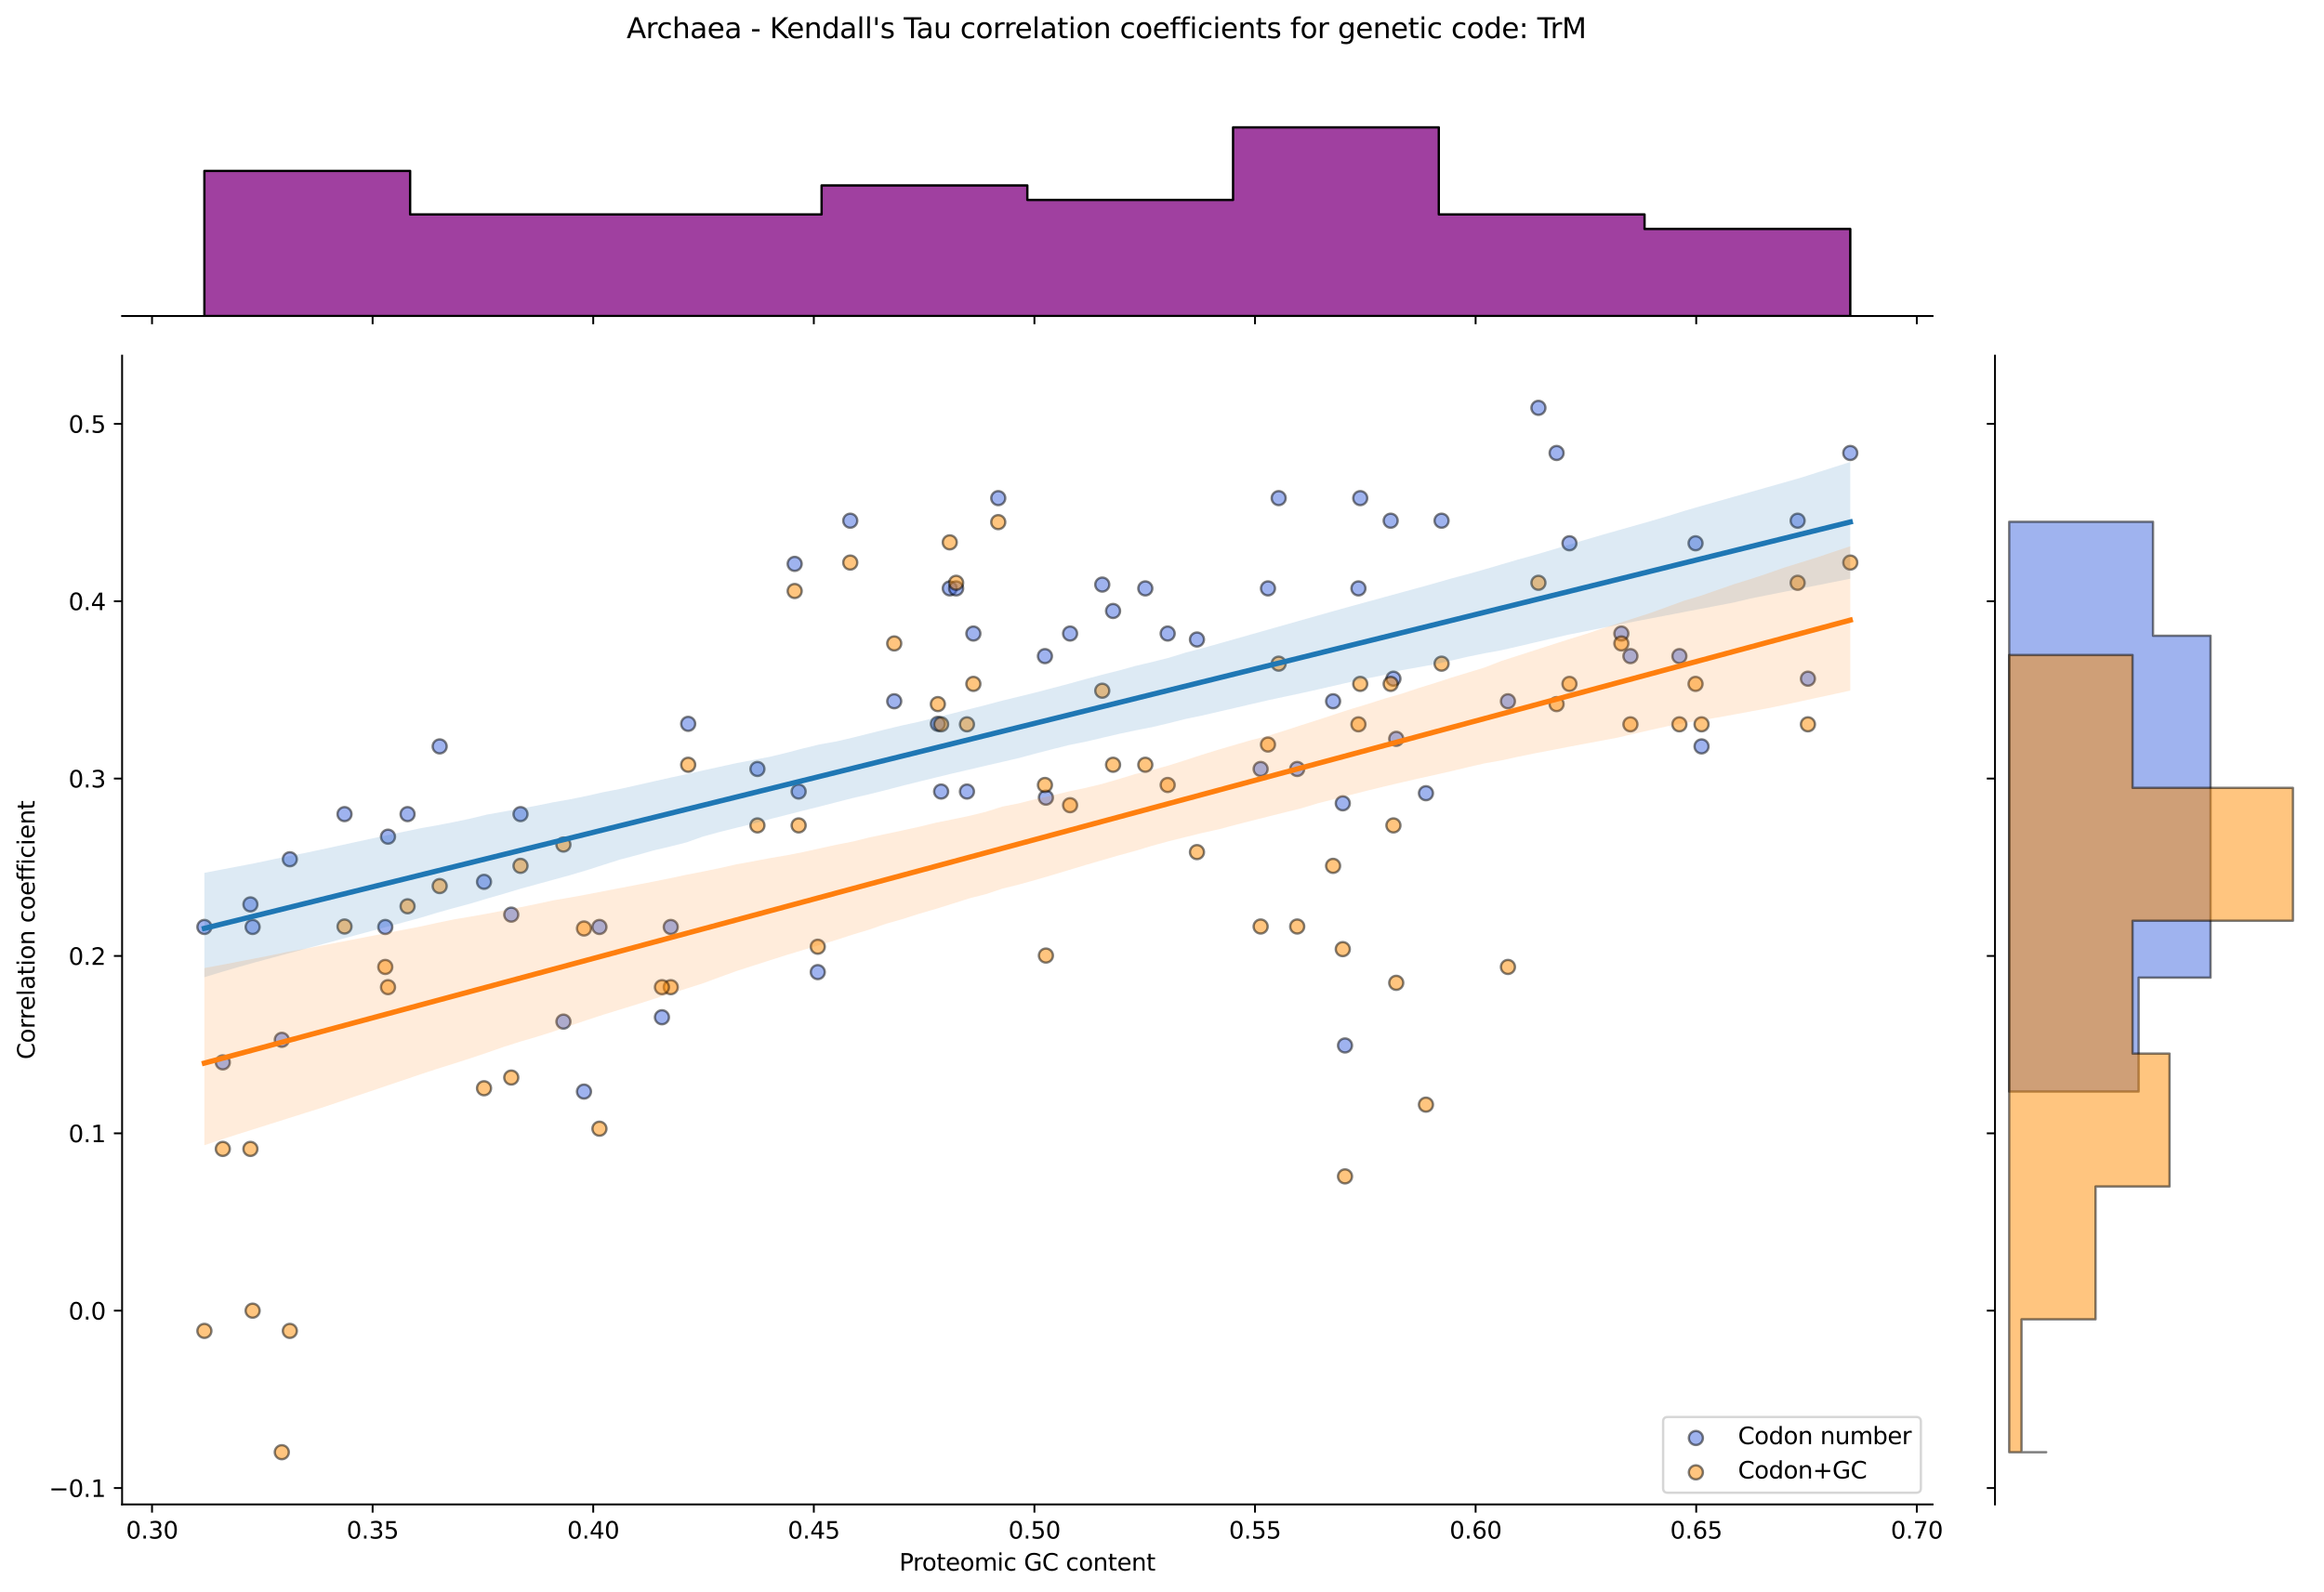 <?xml version="1.0" encoding="utf-8" standalone="no"?>
<!DOCTYPE svg PUBLIC "-//W3C//DTD SVG 1.1//EN"
  "http://www.w3.org/Graphics/SVG/1.1/DTD/svg11.dtd">
<svg xmlns:xlink="http://www.w3.org/1999/xlink" width="992.836pt" height="680.423pt" viewBox="0 0 992.836 680.423" xmlns="http://www.w3.org/2000/svg" version="1.1">
 <defs>
  <style type="text/css">*{stroke-linejoin: round; stroke-linecap: butt}</style>
 </defs>
 <g id="figure_1">
  <g id="patch_1">
   <path d="M 0 680.423 
L 992.836 680.423 
L 992.836 0 
L 0 0 
z
" style="fill: #ffffff"/>
  </g>
  <g id="axes_1">
   <g id="patch_2">
    <path d="M 52.161 642.867 
L 825.612 642.867 
L 825.612 151.966 
L 52.161 151.966 
z
" style="fill: #ffffff"/>
   </g>
   <g id="PathCollection_1">
    <defs>
     <path id="m85ac1dee7f" d="M 0 3 
C 0.796 3 1.559 2.684 2.121 2.121 
C 2.684 1.559 3 0.796 3 0 
C 3 -0.796 2.684 -1.559 2.121 -2.121 
C 1.559 -2.684 0.796 -3 0 -3 
C -0.796 -3 -1.559 -2.684 -2.121 -2.121 
C -2.684 -1.559 -3 -0.796 -3 0 
C -3 0.796 -2.684 1.559 -2.121 2.121 
C -1.559 2.684 -0.796 3 0 3 
z
" style="stroke: #000000; stroke-opacity: 0.5"/>
    </defs>
    <g clip-path="url(#pf7120c6534)">
     <use xlink:href="#m85ac1dee7f" x="256.092" y="396.111" style="fill: #4169e1; fill-opacity: 0.5; stroke: #000000; stroke-opacity: 0.5"/>
     <use xlink:href="#m85ac1dee7f" x="475.511" y="261.083" style="fill: #4169e1; fill-opacity: 0.5; stroke: #000000; stroke-opacity: 0.5"/>
     <use xlink:href="#m85ac1dee7f" x="446.409" y="280.373" style="fill: #4169e1; fill-opacity: 0.5; stroke: #000000; stroke-opacity: 0.5"/>
     <use xlink:href="#m85ac1dee7f" x="165.76" y="357.532" style="fill: #4169e1; fill-opacity: 0.5; stroke: #000000; stroke-opacity: 0.5"/>
     <use xlink:href="#m85ac1dee7f" x="717.455" y="280.373" style="fill: #4169e1; fill-opacity: 0.5; stroke: #000000; stroke-opacity: 0.5"/>
     <use xlink:href="#m85ac1dee7f" x="323.582" y="328.597" style="fill: #4169e1; fill-opacity: 0.5; stroke: #000000; stroke-opacity: 0.5"/>
     <use xlink:href="#m85ac1dee7f" x="174.117" y="347.887" style="fill: #4169e1; fill-opacity: 0.5; stroke: #000000; stroke-opacity: 0.5"/>
     <use xlink:href="#m85ac1dee7f" x="382.028" y="299.662" style="fill: #4169e1; fill-opacity: 0.5; stroke: #000000; stroke-opacity: 0.5"/>
     <use xlink:href="#m85ac1dee7f" x="664.997" y="193.569" style="fill: #4169e1; fill-opacity: 0.5; stroke: #000000; stroke-opacity: 0.5"/>
     <use xlink:href="#m85ac1dee7f" x="249.484" y="466.455" style="fill: #4169e1; fill-opacity: 0.5; stroke: #000000; stroke-opacity: 0.5"/>
     <use xlink:href="#m85ac1dee7f" x="218.416" y="390.843" style="fill: #4169e1; fill-opacity: 0.5; stroke: #000000; stroke-opacity: 0.5"/>
     <use xlink:href="#m85ac1dee7f" x="767.97" y="222.504" style="fill: #4169e1; fill-opacity: 0.5; stroke: #000000; stroke-opacity: 0.5"/>
     <use xlink:href="#m85ac1dee7f" x="446.823" y="340.851" style="fill: #4169e1; fill-opacity: 0.5; stroke: #000000; stroke-opacity: 0.5"/>
     <use xlink:href="#m85ac1dee7f" x="120.387" y="444.335" style="fill: #4169e1; fill-opacity: 0.5; stroke: #000000; stroke-opacity: 0.5"/>
     <use xlink:href="#m85ac1dee7f" x="106.981" y="386.466" style="fill: #4169e1; fill-opacity: 0.5; stroke: #000000; stroke-opacity: 0.5"/>
     <use xlink:href="#m85ac1dee7f" x="594.11" y="222.504" style="fill: #4169e1; fill-opacity: 0.5; stroke: #000000; stroke-opacity: 0.5"/>
     <use xlink:href="#m85ac1dee7f" x="206.78" y="376.821" style="fill: #4169e1; fill-opacity: 0.5; stroke: #000000; stroke-opacity: 0.5"/>
     <use xlink:href="#m85ac1dee7f" x="415.837" y="270.728" style="fill: #4169e1; fill-opacity: 0.5; stroke: #000000; stroke-opacity: 0.5"/>
     <use xlink:href="#m85ac1dee7f" x="726.916" y="318.952" style="fill: #4169e1; fill-opacity: 0.5; stroke: #000000; stroke-opacity: 0.5"/>
     <use xlink:href="#m85ac1dee7f" x="95.185" y="453.98" style="fill: #4169e1; fill-opacity: 0.5; stroke: #000000; stroke-opacity: 0.5"/>
     <use xlink:href="#m85ac1dee7f" x="405.747" y="251.438" style="fill: #4169e1; fill-opacity: 0.5; stroke: #000000; stroke-opacity: 0.5"/>
     <use xlink:href="#m85ac1dee7f" x="363.236" y="222.504" style="fill: #4169e1; fill-opacity: 0.5; stroke: #000000; stroke-opacity: 0.5"/>
     <use xlink:href="#m85ac1dee7f" x="569.509" y="299.662" style="fill: #4169e1; fill-opacity: 0.5; stroke: #000000; stroke-opacity: 0.5"/>
     <use xlink:href="#m85ac1dee7f" x="164.591" y="396.111" style="fill: #4169e1; fill-opacity: 0.5; stroke: #000000; stroke-opacity: 0.5"/>
     <use xlink:href="#m85ac1dee7f" x="657.233" y="174.279" style="fill: #4169e1; fill-opacity: 0.5; stroke: #000000; stroke-opacity: 0.5"/>
     <use xlink:href="#m85ac1dee7f" x="457.151" y="270.728" style="fill: #4169e1; fill-opacity: 0.5; stroke: #000000; stroke-opacity: 0.5"/>
     <use xlink:href="#m85ac1dee7f" x="644.205" y="299.662" style="fill: #4169e1; fill-opacity: 0.5; stroke: #000000; stroke-opacity: 0.5"/>
     <use xlink:href="#m85ac1dee7f" x="511.355" y="273.277" style="fill: #4169e1; fill-opacity: 0.5; stroke: #000000; stroke-opacity: 0.5"/>
     <use xlink:href="#m85ac1dee7f" x="294.001" y="309.307" style="fill: #4169e1; fill-opacity: 0.5; stroke: #000000; stroke-opacity: 0.5"/>
     <use xlink:href="#m85ac1dee7f" x="541.694" y="251.438" style="fill: #4169e1; fill-opacity: 0.5; stroke: #000000; stroke-opacity: 0.5"/>
     <use xlink:href="#m85ac1dee7f" x="470.897" y="249.801" style="fill: #4169e1; fill-opacity: 0.5; stroke: #000000; stroke-opacity: 0.5"/>
     <use xlink:href="#m85ac1dee7f" x="692.659" y="270.728" style="fill: #4169e1; fill-opacity: 0.5; stroke: #000000; stroke-opacity: 0.5"/>
     <use xlink:href="#m85ac1dee7f" x="489.291" y="251.438" style="fill: #4169e1; fill-opacity: 0.5; stroke: #000000; stroke-opacity: 0.5"/>
     <use xlink:href="#m85ac1dee7f" x="286.554" y="396.111" style="fill: #4169e1; fill-opacity: 0.5; stroke: #000000; stroke-opacity: 0.5"/>
     <use xlink:href="#m85ac1dee7f" x="595.287" y="290.018" style="fill: #4169e1; fill-opacity: 0.5; stroke: #000000; stroke-opacity: 0.5"/>
     <use xlink:href="#m85ac1dee7f" x="408.467" y="251.438" style="fill: #4169e1; fill-opacity: 0.5; stroke: #000000; stroke-opacity: 0.5"/>
     <use xlink:href="#m85ac1dee7f" x="222.364" y="347.887" style="fill: #4169e1; fill-opacity: 0.5; stroke: #000000; stroke-opacity: 0.5"/>
     <use xlink:href="#m85ac1dee7f" x="696.536" y="280.373" style="fill: #4169e1; fill-opacity: 0.5; stroke: #000000; stroke-opacity: 0.5"/>
     <use xlink:href="#m85ac1dee7f" x="546.263" y="212.859" style="fill: #4169e1; fill-opacity: 0.5; stroke: #000000; stroke-opacity: 0.5"/>
     <use xlink:href="#m85ac1dee7f" x="596.49" y="315.716" style="fill: #4169e1; fill-opacity: 0.5; stroke: #000000; stroke-opacity: 0.5"/>
     <use xlink:href="#m85ac1dee7f" x="615.846" y="222.504" style="fill: #4169e1; fill-opacity: 0.5; stroke: #000000; stroke-opacity: 0.5"/>
     <use xlink:href="#m85ac1dee7f" x="413.094" y="338.242" style="fill: #4169e1; fill-opacity: 0.5; stroke: #000000; stroke-opacity: 0.5"/>
     <use xlink:href="#m85ac1dee7f" x="581.105" y="212.859" style="fill: #4169e1; fill-opacity: 0.5; stroke: #000000; stroke-opacity: 0.5"/>
     <use xlink:href="#m85ac1dee7f" x="123.824" y="367.176" style="fill: #4169e1; fill-opacity: 0.5; stroke: #000000; stroke-opacity: 0.5"/>
     <use xlink:href="#m85ac1dee7f" x="147.184" y="347.887" style="fill: #4169e1; fill-opacity: 0.5; stroke: #000000; stroke-opacity: 0.5"/>
     <use xlink:href="#m85ac1dee7f" x="538.556" y="328.597" style="fill: #4169e1; fill-opacity: 0.5; stroke: #000000; stroke-opacity: 0.5"/>
     <use xlink:href="#m85ac1dee7f" x="339.491" y="240.952" style="fill: #4169e1; fill-opacity: 0.5; stroke: #000000; stroke-opacity: 0.5"/>
     <use xlink:href="#m85ac1dee7f" x="341.193" y="338.242" style="fill: #4169e1; fill-opacity: 0.5; stroke: #000000; stroke-opacity: 0.5"/>
     <use xlink:href="#m85ac1dee7f" x="772.366" y="290.018" style="fill: #4169e1; fill-opacity: 0.5; stroke: #000000; stroke-opacity: 0.5"/>
     <use xlink:href="#m85ac1dee7f" x="498.841" y="270.728" style="fill: #4169e1; fill-opacity: 0.5; stroke: #000000; stroke-opacity: 0.5"/>
     <use xlink:href="#m85ac1dee7f" x="724.356" y="232.149" style="fill: #4169e1; fill-opacity: 0.5; stroke: #000000; stroke-opacity: 0.5"/>
     <use xlink:href="#m85ac1dee7f" x="187.833" y="318.952" style="fill: #4169e1; fill-opacity: 0.5; stroke: #000000; stroke-opacity: 0.5"/>
     <use xlink:href="#m85ac1dee7f" x="107.925" y="396.111" style="fill: #4169e1; fill-opacity: 0.5; stroke: #000000; stroke-opacity: 0.5"/>
     <use xlink:href="#m85ac1dee7f" x="282.785" y="434.69" style="fill: #4169e1; fill-opacity: 0.5; stroke: #000000; stroke-opacity: 0.5"/>
     <use xlink:href="#m85ac1dee7f" x="349.359" y="415.401" style="fill: #4169e1; fill-opacity: 0.5; stroke: #000000; stroke-opacity: 0.5"/>
     <use xlink:href="#m85ac1dee7f" x="400.664" y="309.307" style="fill: #4169e1; fill-opacity: 0.5; stroke: #000000; stroke-opacity: 0.5"/>
     <use xlink:href="#m85ac1dee7f" x="87.318" y="396.111" style="fill: #4169e1; fill-opacity: 0.5; stroke: #000000; stroke-opacity: 0.5"/>
     <use xlink:href="#m85ac1dee7f" x="609.183" y="338.953" style="fill: #4169e1; fill-opacity: 0.5; stroke: #000000; stroke-opacity: 0.5"/>
     <use xlink:href="#m85ac1dee7f" x="402.061" y="338.242" style="fill: #4169e1; fill-opacity: 0.5; stroke: #000000; stroke-opacity: 0.5"/>
     <use xlink:href="#m85ac1dee7f" x="670.492" y="232.149" style="fill: #4169e1; fill-opacity: 0.5; stroke: #000000; stroke-opacity: 0.5"/>
     <use xlink:href="#m85ac1dee7f" x="554.178" y="328.597" style="fill: #4169e1; fill-opacity: 0.5; stroke: #000000; stroke-opacity: 0.5"/>
     <use xlink:href="#m85ac1dee7f" x="573.65" y="343.273" style="fill: #4169e1; fill-opacity: 0.5; stroke: #000000; stroke-opacity: 0.5"/>
     <use xlink:href="#m85ac1dee7f" x="790.455" y="193.569" style="fill: #4169e1; fill-opacity: 0.5; stroke: #000000; stroke-opacity: 0.5"/>
     <use xlink:href="#m85ac1dee7f" x="580.342" y="251.438" style="fill: #4169e1; fill-opacity: 0.5; stroke: #000000; stroke-opacity: 0.5"/>
     <use xlink:href="#m85ac1dee7f" x="426.462" y="212.859" style="fill: #4169e1; fill-opacity: 0.5; stroke: #000000; stroke-opacity: 0.5"/>
     <use xlink:href="#m85ac1dee7f" x="574.601" y="446.746" style="fill: #4169e1; fill-opacity: 0.5; stroke: #000000; stroke-opacity: 0.5"/>
     <use xlink:href="#m85ac1dee7f" x="240.701" y="436.552" style="fill: #4169e1; fill-opacity: 0.5; stroke: #000000; stroke-opacity: 0.5"/>
    </g>
   </g>
   <g id="PathCollection_2">
    <defs>
     <path id="m2b6b19a089" d="M 0 3 
C 0.796 3 1.559 2.684 2.121 2.121 
C 2.684 1.559 3 0.796 3 0 
C 3 -0.796 2.684 -1.559 2.121 -2.121 
C 1.559 -2.684 0.796 -3 0 -3 
C -0.796 -3 -1.559 -2.684 -2.121 -2.121 
C -2.684 -1.559 -3 -0.796 -3 0 
C -3 0.796 -2.684 1.559 -2.121 2.121 
C -1.559 2.684 -0.796 3 0 3 
z
" style="stroke: #000000; stroke-opacity: 0.5"/>
    </defs>
    <g clip-path="url(#pf7120c6534)">
     <use xlink:href="#m2b6b19a089" x="256.092" y="482.314" style="fill: #ff8c00; fill-opacity: 0.5; stroke: #000000; stroke-opacity: 0.5"/>
     <use xlink:href="#m2b6b19a089" x="475.511" y="326.796" style="fill: #ff8c00; fill-opacity: 0.5; stroke: #000000; stroke-opacity: 0.5"/>
     <use xlink:href="#m2b6b19a089" x="446.409" y="335.436" style="fill: #ff8c00; fill-opacity: 0.5; stroke: #000000; stroke-opacity: 0.5"/>
     <use xlink:href="#m2b6b19a089" x="165.76" y="421.835" style="fill: #ff8c00; fill-opacity: 0.5; stroke: #000000; stroke-opacity: 0.5"/>
     <use xlink:href="#m2b6b19a089" x="717.455" y="309.516" style="fill: #ff8c00; fill-opacity: 0.5; stroke: #000000; stroke-opacity: 0.5"/>
     <use xlink:href="#m2b6b19a089" x="323.582" y="352.715" style="fill: #ff8c00; fill-opacity: 0.5; stroke: #000000; stroke-opacity: 0.5"/>
     <use xlink:href="#m2b6b19a089" x="174.117" y="387.275" style="fill: #ff8c00; fill-opacity: 0.5; stroke: #000000; stroke-opacity: 0.5"/>
     <use xlink:href="#m2b6b19a089" x="382.028" y="274.956" style="fill: #ff8c00; fill-opacity: 0.5; stroke: #000000; stroke-opacity: 0.5"/>
     <use xlink:href="#m2b6b19a089" x="664.997" y="300.876" style="fill: #ff8c00; fill-opacity: 0.5; stroke: #000000; stroke-opacity: 0.5"/>
     <use xlink:href="#m2b6b19a089" x="249.484" y="396.76" style="fill: #ff8c00; fill-opacity: 0.5; stroke: #000000; stroke-opacity: 0.5"/>
     <use xlink:href="#m2b6b19a089" x="218.416" y="460.452" style="fill: #ff8c00; fill-opacity: 0.5; stroke: #000000; stroke-opacity: 0.5"/>
     <use xlink:href="#m2b6b19a089" x="767.97" y="249.036" style="fill: #ff8c00; fill-opacity: 0.5; stroke: #000000; stroke-opacity: 0.5"/>
     <use xlink:href="#m2b6b19a089" x="446.823" y="408.325" style="fill: #ff8c00; fill-opacity: 0.5; stroke: #000000; stroke-opacity: 0.5"/>
     <use xlink:href="#m2b6b19a089" x="120.387" y="620.553" style="fill: #ff8c00; fill-opacity: 0.5; stroke: #000000; stroke-opacity: 0.5"/>
     <use xlink:href="#m2b6b19a089" x="106.981" y="490.954" style="fill: #ff8c00; fill-opacity: 0.5; stroke: #000000; stroke-opacity: 0.5"/>
     <use xlink:href="#m2b6b19a089" x="594.11" y="292.236" style="fill: #ff8c00; fill-opacity: 0.5; stroke: #000000; stroke-opacity: 0.5"/>
     <use xlink:href="#m2b6b19a089" x="206.78" y="465.034" style="fill: #ff8c00; fill-opacity: 0.5; stroke: #000000; stroke-opacity: 0.5"/>
     <use xlink:href="#m2b6b19a089" x="415.837" y="292.236" style="fill: #ff8c00; fill-opacity: 0.5; stroke: #000000; stroke-opacity: 0.5"/>
     <use xlink:href="#m2b6b19a089" x="726.916" y="309.516" style="fill: #ff8c00; fill-opacity: 0.5; stroke: #000000; stroke-opacity: 0.5"/>
     <use xlink:href="#m2b6b19a089" x="95.185" y="490.954" style="fill: #ff8c00; fill-opacity: 0.5; stroke: #000000; stroke-opacity: 0.5"/>
     <use xlink:href="#m2b6b19a089" x="405.747" y="231.757" style="fill: #ff8c00; fill-opacity: 0.5; stroke: #000000; stroke-opacity: 0.5"/>
     <use xlink:href="#m2b6b19a089" x="363.236" y="240.396" style="fill: #ff8c00; fill-opacity: 0.5; stroke: #000000; stroke-opacity: 0.5"/>
     <use xlink:href="#m2b6b19a089" x="569.509" y="369.995" style="fill: #ff8c00; fill-opacity: 0.5; stroke: #000000; stroke-opacity: 0.5"/>
     <use xlink:href="#m2b6b19a089" x="164.591" y="413.195" style="fill: #ff8c00; fill-opacity: 0.5; stroke: #000000; stroke-opacity: 0.5"/>
     <use xlink:href="#m2b6b19a089" x="657.233" y="249.036" style="fill: #ff8c00; fill-opacity: 0.5; stroke: #000000; stroke-opacity: 0.5"/>
     <use xlink:href="#m2b6b19a089" x="457.151" y="344.075" style="fill: #ff8c00; fill-opacity: 0.5; stroke: #000000; stroke-opacity: 0.5"/>
     <use xlink:href="#m2b6b19a089" x="644.205" y="413.195" style="fill: #ff8c00; fill-opacity: 0.5; stroke: #000000; stroke-opacity: 0.5"/>
     <use xlink:href="#m2b6b19a089" x="511.355" y="364.122" style="fill: #ff8c00; fill-opacity: 0.5; stroke: #000000; stroke-opacity: 0.5"/>
     <use xlink:href="#m2b6b19a089" x="294.001" y="326.796" style="fill: #ff8c00; fill-opacity: 0.5; stroke: #000000; stroke-opacity: 0.5"/>
     <use xlink:href="#m2b6b19a089" x="541.694" y="318.156" style="fill: #ff8c00; fill-opacity: 0.5; stroke: #000000; stroke-opacity: 0.5"/>
     <use xlink:href="#m2b6b19a089" x="470.897" y="295.158" style="fill: #ff8c00; fill-opacity: 0.5; stroke: #000000; stroke-opacity: 0.5"/>
     <use xlink:href="#m2b6b19a089" x="692.659" y="274.956" style="fill: #ff8c00; fill-opacity: 0.5; stroke: #000000; stroke-opacity: 0.5"/>
     <use xlink:href="#m2b6b19a089" x="489.291" y="326.796" style="fill: #ff8c00; fill-opacity: 0.5; stroke: #000000; stroke-opacity: 0.5"/>
     <use xlink:href="#m2b6b19a089" x="286.554" y="421.835" style="fill: #ff8c00; fill-opacity: 0.5; stroke: #000000; stroke-opacity: 0.5"/>
     <use xlink:href="#m2b6b19a089" x="595.287" y="352.715" style="fill: #ff8c00; fill-opacity: 0.5; stroke: #000000; stroke-opacity: 0.5"/>
     <use xlink:href="#m2b6b19a089" x="408.467" y="249.036" style="fill: #ff8c00; fill-opacity: 0.5; stroke: #000000; stroke-opacity: 0.5"/>
     <use xlink:href="#m2b6b19a089" x="222.364" y="369.995" style="fill: #ff8c00; fill-opacity: 0.5; stroke: #000000; stroke-opacity: 0.5"/>
     <use xlink:href="#m2b6b19a089" x="696.536" y="309.516" style="fill: #ff8c00; fill-opacity: 0.5; stroke: #000000; stroke-opacity: 0.5"/>
     <use xlink:href="#m2b6b19a089" x="546.263" y="283.596" style="fill: #ff8c00; fill-opacity: 0.5; stroke: #000000; stroke-opacity: 0.5"/>
     <use xlink:href="#m2b6b19a089" x="596.49" y="419.979" style="fill: #ff8c00; fill-opacity: 0.5; stroke: #000000; stroke-opacity: 0.5"/>
     <use xlink:href="#m2b6b19a089" x="615.846" y="283.596" style="fill: #ff8c00; fill-opacity: 0.5; stroke: #000000; stroke-opacity: 0.5"/>
     <use xlink:href="#m2b6b19a089" x="413.094" y="309.516" style="fill: #ff8c00; fill-opacity: 0.5; stroke: #000000; stroke-opacity: 0.5"/>
     <use xlink:href="#m2b6b19a089" x="581.105" y="292.236" style="fill: #ff8c00; fill-opacity: 0.5; stroke: #000000; stroke-opacity: 0.5"/>
     <use xlink:href="#m2b6b19a089" x="123.824" y="568.713" style="fill: #ff8c00; fill-opacity: 0.5; stroke: #000000; stroke-opacity: 0.5"/>
     <use xlink:href="#m2b6b19a089" x="147.184" y="395.915" style="fill: #ff8c00; fill-opacity: 0.5; stroke: #000000; stroke-opacity: 0.5"/>
     <use xlink:href="#m2b6b19a089" x="538.556" y="395.915" style="fill: #ff8c00; fill-opacity: 0.5; stroke: #000000; stroke-opacity: 0.5"/>
     <use xlink:href="#m2b6b19a089" x="339.491" y="252.546" style="fill: #ff8c00; fill-opacity: 0.5; stroke: #000000; stroke-opacity: 0.5"/>
     <use xlink:href="#m2b6b19a089" x="341.193" y="352.715" style="fill: #ff8c00; fill-opacity: 0.5; stroke: #000000; stroke-opacity: 0.5"/>
     <use xlink:href="#m2b6b19a089" x="772.366" y="309.516" style="fill: #ff8c00; fill-opacity: 0.5; stroke: #000000; stroke-opacity: 0.5"/>
     <use xlink:href="#m2b6b19a089" x="498.841" y="335.436" style="fill: #ff8c00; fill-opacity: 0.5; stroke: #000000; stroke-opacity: 0.5"/>
     <use xlink:href="#m2b6b19a089" x="724.356" y="292.236" style="fill: #ff8c00; fill-opacity: 0.5; stroke: #000000; stroke-opacity: 0.5"/>
     <use xlink:href="#m2b6b19a089" x="187.833" y="378.635" style="fill: #ff8c00; fill-opacity: 0.5; stroke: #000000; stroke-opacity: 0.5"/>
     <use xlink:href="#m2b6b19a089" x="107.925" y="560.074" style="fill: #ff8c00; fill-opacity: 0.5; stroke: #000000; stroke-opacity: 0.5"/>
     <use xlink:href="#m2b6b19a089" x="282.785" y="421.835" style="fill: #ff8c00; fill-opacity: 0.5; stroke: #000000; stroke-opacity: 0.5"/>
     <use xlink:href="#m2b6b19a089" x="349.359" y="404.555" style="fill: #ff8c00; fill-opacity: 0.5; stroke: #000000; stroke-opacity: 0.5"/>
     <use xlink:href="#m2b6b19a089" x="400.664" y="300.876" style="fill: #ff8c00; fill-opacity: 0.5; stroke: #000000; stroke-opacity: 0.5"/>
     <use xlink:href="#m2b6b19a089" x="87.318" y="568.713" style="fill: #ff8c00; fill-opacity: 0.5; stroke: #000000; stroke-opacity: 0.5"/>
     <use xlink:href="#m2b6b19a089" x="609.183" y="472.037" style="fill: #ff8c00; fill-opacity: 0.5; stroke: #000000; stroke-opacity: 0.5"/>
     <use xlink:href="#m2b6b19a089" x="402.061" y="309.516" style="fill: #ff8c00; fill-opacity: 0.5; stroke: #000000; stroke-opacity: 0.5"/>
     <use xlink:href="#m2b6b19a089" x="670.492" y="292.236" style="fill: #ff8c00; fill-opacity: 0.5; stroke: #000000; stroke-opacity: 0.5"/>
     <use xlink:href="#m2b6b19a089" x="554.178" y="395.915" style="fill: #ff8c00; fill-opacity: 0.5; stroke: #000000; stroke-opacity: 0.5"/>
     <use xlink:href="#m2b6b19a089" x="573.65" y="405.588" style="fill: #ff8c00; fill-opacity: 0.5; stroke: #000000; stroke-opacity: 0.5"/>
     <use xlink:href="#m2b6b19a089" x="790.455" y="240.396" style="fill: #ff8c00; fill-opacity: 0.5; stroke: #000000; stroke-opacity: 0.5"/>
     <use xlink:href="#m2b6b19a089" x="580.342" y="309.516" style="fill: #ff8c00; fill-opacity: 0.5; stroke: #000000; stroke-opacity: 0.5"/>
     <use xlink:href="#m2b6b19a089" x="426.462" y="223.117" style="fill: #ff8c00; fill-opacity: 0.5; stroke: #000000; stroke-opacity: 0.5"/>
     <use xlink:href="#m2b6b19a089" x="574.601" y="502.693" style="fill: #ff8c00; fill-opacity: 0.5; stroke: #000000; stroke-opacity: 0.5"/>
     <use xlink:href="#m2b6b19a089" x="240.701" y="360.901" style="fill: #ff8c00; fill-opacity: 0.5; stroke: #000000; stroke-opacity: 0.5"/>
    </g>
   </g>
   <g id="PolyCollection_1">
    <path d="M 87.318 372.974 
L 87.318 417.581 
L 94.42 415.414 
L 101.523 413.337 
L 108.625 411.331 
L 115.727 409.413 
L 122.83 407.499 
L 129.932 405.584 
L 137.035 403.669 
L 144.137 401.753 
L 151.239 399.827 
L 158.342 397.921 
L 165.444 396.005 
L 172.547 394.09 
L 179.649 392.175 
L 186.751 390.022 
L 193.854 388.032 
L 200.956 386.132 
L 208.058 383.979 
L 215.161 381.949 
L 222.263 379.808 
L 229.366 377.86 
L 236.468 375.912 
L 243.57 373.96 
L 250.673 371.857 
L 257.775 369.574 
L 264.878 367.312 
L 271.98 365.445 
L 279.082 363.441 
L 286.185 361.762 
L 293.287 359.967 
L 300.39 357.451 
L 307.492 355.505 
L 314.594 353.736 
L 321.697 351.993 
L 328.799 350.056 
L 335.902 348.252 
L 343.004 346.443 
L 350.106 344.662 
L 357.209 342.832 
L 364.311 341.019 
L 371.414 339.383 
L 378.516 337.602 
L 385.618 335.749 
L 392.721 333.964 
L 399.823 332.232 
L 406.926 330.51 
L 414.028 328.863 
L 421.13 327.201 
L 428.233 325.565 
L 435.335 323.916 
L 442.437 321.997 
L 449.54 320.165 
L 456.642 318.377 
L 463.745 316.96 
L 470.847 315.282 
L 477.949 313.628 
L 485.052 312.114 
L 492.154 310.726 
L 499.257 309.05 
L 506.359 307.244 
L 513.461 305.784 
L 520.564 304.141 
L 527.666 302.493 
L 534.769 300.845 
L 541.871 299.197 
L 548.973 297.677 
L 556.076 296.165 
L 563.178 294.579 
L 570.281 292.951 
L 577.383 291.322 
L 584.485 289.806 
L 591.588 288.38 
L 598.69 286.41 
L 605.793 285.146 
L 612.895 283.89 
L 619.997 282.259 
L 627.1 280.621 
L 634.202 279.176 
L 641.305 277.878 
L 648.407 276.263 
L 655.509 274.591 
L 662.612 272.921 
L 669.714 271.267 
L 676.816 269.857 
L 683.919 268.447 
L 691.021 267.037 
L 698.124 265.627 
L 705.226 264.263 
L 712.328 262.9 
L 719.431 261.535 
L 726.533 260.171 
L 733.636 258.814 
L 740.738 257.451 
L 747.84 255.753 
L 754.943 254.344 
L 762.045 252.936 
L 769.148 251.527 
L 776.25 250.117 
L 783.352 248.707 
L 790.455 247.297 
L 790.455 197.406 
L 790.455 197.406 
L 783.352 199.668 
L 776.25 201.929 
L 769.148 204.191 
L 762.045 206.216 
L 754.943 208.23 
L 747.84 210.245 
L 740.738 212.259 
L 733.636 214.274 
L 726.533 216.288 
L 719.431 218.35 
L 712.328 220.57 
L 705.226 222.651 
L 698.124 224.668 
L 691.021 226.685 
L 683.919 228.703 
L 676.816 230.79 
L 669.714 232.935 
L 662.612 235.082 
L 655.509 237.168 
L 648.407 239.139 
L 641.305 241.223 
L 634.202 243.313 
L 627.1 245.316 
L 619.997 247.198 
L 612.895 249.246 
L 605.793 251.219 
L 598.69 253.162 
L 591.588 255.107 
L 584.485 257.052 
L 577.383 258.997 
L 570.281 260.971 
L 563.178 262.968 
L 556.076 264.982 
L 548.973 266.996 
L 541.871 269.009 
L 534.769 271.023 
L 527.666 273.037 
L 520.564 275.052 
L 513.461 277.049 
L 506.359 278.903 
L 499.257 281.108 
L 492.154 282.894 
L 485.052 284.557 
L 477.949 286.54 
L 470.847 288.316 
L 463.745 290.2 
L 456.642 292.168 
L 449.54 294.042 
L 442.437 295.906 
L 435.335 297.657 
L 428.233 299.379 
L 421.13 301.272 
L 414.028 303.059 
L 406.926 304.873 
L 399.823 306.611 
L 392.721 308.394 
L 385.618 309.936 
L 378.516 311.633 
L 371.414 313.409 
L 364.311 315.196 
L 357.209 316.845 
L 350.106 318.107 
L 343.004 319.835 
L 335.902 321.693 
L 328.799 323.407 
L 321.697 324.769 
L 314.594 326.1 
L 307.492 327.657 
L 300.39 329.21 
L 293.287 330.819 
L 286.185 332.345 
L 279.082 333.932 
L 271.98 335.548 
L 264.878 337.134 
L 257.775 338.492 
L 250.673 340.109 
L 243.57 341.555 
L 236.468 342.803 
L 229.366 344.248 
L 222.263 345.563 
L 215.161 346.813 
L 208.058 348.074 
L 200.956 349.798 
L 193.854 351.288 
L 186.751 352.661 
L 179.649 353.926 
L 172.547 355.41 
L 165.444 356.877 
L 158.342 358.424 
L 151.239 359.97 
L 144.137 361.517 
L 137.035 363.064 
L 129.932 364.559 
L 122.83 365.946 
L 115.727 367.404 
L 108.625 368.911 
L 101.523 370.269 
L 94.42 371.622 
L 87.318 372.974 
z
" clip-path="url(#pf7120c6534)" style="fill: #1f77b4; fill-opacity: 0.15"/>
   </g>
   <g id="PolyCollection_2">
    <path d="M 87.318 413.66 
L 87.318 489.388 
L 94.42 486.978 
L 101.523 484.698 
L 108.625 482.456 
L 115.727 480.214 
L 122.83 477.971 
L 129.932 475.729 
L 137.035 473.487 
L 144.137 471.12 
L 151.239 468.665 
L 158.342 466.293 
L 165.444 463.879 
L 172.547 461.465 
L 179.649 459.086 
L 186.751 456.73 
L 193.854 454.511 
L 200.956 452.224 
L 208.058 449.835 
L 215.161 447.365 
L 222.263 445.099 
L 229.366 443.025 
L 236.468 440.782 
L 243.57 438.298 
L 250.673 435.917 
L 257.775 433.589 
L 264.878 431.4 
L 271.98 429.212 
L 279.082 426.961 
L 286.185 424.695 
L 293.287 422.427 
L 300.39 420.16 
L 307.492 417.533 
L 314.594 414.962 
L 321.697 412.676 
L 328.799 410.391 
L 335.902 408.126 
L 343.004 405.986 
L 350.106 403.845 
L 357.209 401.68 
L 364.311 399.365 
L 371.414 397.226 
L 378.516 394.739 
L 385.618 392.735 
L 392.721 390.453 
L 399.823 388.39 
L 406.926 386.164 
L 414.028 383.904 
L 421.13 382.1 
L 428.233 379.733 
L 435.335 377.967 
L 442.437 376.002 
L 449.54 373.92 
L 456.642 371.785 
L 463.745 369.645 
L 470.847 367.578 
L 477.949 365.508 
L 485.052 363.587 
L 492.154 361.43 
L 499.257 359.488 
L 506.359 357.729 
L 513.461 355.964 
L 520.564 354.401 
L 527.666 352.518 
L 534.769 350.68 
L 541.871 348.904 
L 548.973 347.122 
L 556.076 345.361 
L 563.178 343.211 
L 570.281 341.439 
L 577.383 339.567 
L 584.485 337.764 
L 591.588 336.033 
L 598.69 334.363 
L 605.793 332.729 
L 612.895 331.157 
L 619.997 329.535 
L 627.1 327.835 
L 634.202 326.208 
L 641.305 324.954 
L 648.407 323.404 
L 655.509 321.949 
L 662.612 320.598 
L 669.714 319.214 
L 676.816 317.88 
L 683.919 316.546 
L 691.021 315.212 
L 698.124 313.539 
L 705.226 311.912 
L 712.328 310.349 
L 719.431 308.988 
L 726.533 307.806 
L 733.636 306.625 
L 740.738 305.337 
L 747.84 304.02 
L 754.943 302.707 
L 762.045 301.254 
L 769.148 299.714 
L 776.25 298.179 
L 783.352 296.643 
L 790.455 295.108 
L 790.455 233.433 
L 790.455 233.433 
L 783.352 235.795 
L 776.25 238.177 
L 769.148 240.39 
L 762.045 242.604 
L 754.943 245.094 
L 747.84 247.452 
L 740.738 249.647 
L 733.636 252.113 
L 726.533 254.589 
L 719.431 256.701 
L 712.328 259.294 
L 705.226 261.877 
L 698.124 264.169 
L 691.021 266.463 
L 683.919 268.754 
L 676.816 271.141 
L 669.714 273.328 
L 662.612 275.615 
L 655.509 277.902 
L 648.407 280.189 
L 641.305 282.481 
L 634.202 285.241 
L 627.1 287.411 
L 619.997 289.581 
L 612.895 291.896 
L 605.793 294.09 
L 598.69 296.463 
L 591.588 298.493 
L 584.485 300.779 
L 577.383 302.909 
L 570.281 305.22 
L 563.178 307.577 
L 556.076 309.832 
L 548.973 312.14 
L 541.871 314.385 
L 534.769 316.192 
L 527.666 318.257 
L 520.564 320.338 
L 513.461 322.527 
L 506.359 324.855 
L 499.257 327.108 
L 492.154 329.057 
L 485.052 330.753 
L 477.949 332.918 
L 470.847 334.971 
L 463.745 336.686 
L 456.642 338.184 
L 449.54 339.89 
L 442.437 341.442 
L 435.335 343.274 
L 428.233 344.666 
L 421.13 346.907 
L 414.028 348.651 
L 406.926 350.117 
L 399.823 351.558 
L 392.721 353.279 
L 385.618 354.846 
L 378.516 356.356 
L 371.414 357.851 
L 364.311 359.608 
L 357.209 360.987 
L 350.106 362.556 
L 343.004 364.126 
L 335.902 365.506 
L 328.799 366.715 
L 321.697 368.058 
L 314.594 369.339 
L 307.492 370.954 
L 300.39 372.416 
L 293.287 373.788 
L 286.185 375.308 
L 279.082 376.734 
L 271.98 378.104 
L 264.878 379.474 
L 257.775 380.844 
L 250.673 382.214 
L 243.57 383.519 
L 236.468 384.708 
L 229.366 386.247 
L 222.263 387.695 
L 215.161 389.064 
L 208.058 390.434 
L 200.956 391.687 
L 193.854 392.893 
L 186.751 394.351 
L 179.649 395.914 
L 172.547 397.284 
L 165.444 398.654 
L 158.342 400.024 
L 151.239 401.394 
L 144.137 402.764 
L 137.035 404.134 
L 129.932 405.505 
L 122.83 406.751 
L 115.727 408.244 
L 108.625 409.614 
L 101.523 410.984 
L 94.42 412.354 
L 87.318 413.66 
z
" clip-path="url(#pf7120c6534)" style="fill: #ff7f0e; fill-opacity: 0.15"/>
   </g>
   <g id="matplotlib.axis_1">
    <g id="xtick_1">
     <g id="line2d_1">
      <defs>
       <path id="m5a2383e23b" d="M 0 0 
L 0 3.5 
" style="stroke: #000000; stroke-width: 0.8"/>
      </defs>
      <g>
       <use xlink:href="#m5a2383e23b" x="64.948" y="642.867" style="stroke: #000000; stroke-width: 0.8"/>
      </g>
     </g>
     <g id="text_1">
      <!-- 0.30 -->
      <g transform="translate(53.815 657.465) scale(0.1 -0.1)">
       <defs>
        <path id="DejaVuSans-30" d="M 2034 4250 
Q 1547 4250 1301 3770 
Q 1056 3291 1056 2328 
Q 1056 1369 1301 889 
Q 1547 409 2034 409 
Q 2525 409 2770 889 
Q 3016 1369 3016 2328 
Q 3016 3291 2770 3770 
Q 2525 4250 2034 4250 
z
M 2034 4750 
Q 2819 4750 3233 4129 
Q 3647 3509 3647 2328 
Q 3647 1150 3233 529 
Q 2819 -91 2034 -91 
Q 1250 -91 836 529 
Q 422 1150 422 2328 
Q 422 3509 836 4129 
Q 1250 4750 2034 4750 
z
" transform="scale(0.016)"/>
        <path id="DejaVuSans-2e" d="M 684 794 
L 1344 794 
L 1344 0 
L 684 0 
L 684 794 
z
" transform="scale(0.016)"/>
        <path id="DejaVuSans-33" d="M 2597 2516 
Q 3050 2419 3304 2112 
Q 3559 1806 3559 1356 
Q 3559 666 3084 287 
Q 2609 -91 1734 -91 
Q 1441 -91 1130 -33 
Q 819 25 488 141 
L 488 750 
Q 750 597 1062 519 
Q 1375 441 1716 441 
Q 2309 441 2620 675 
Q 2931 909 2931 1356 
Q 2931 1769 2642 2001 
Q 2353 2234 1838 2234 
L 1294 2234 
L 1294 2753 
L 1863 2753 
Q 2328 2753 2575 2939 
Q 2822 3125 2822 3475 
Q 2822 3834 2567 4026 
Q 2313 4219 1838 4219 
Q 1578 4219 1281 4162 
Q 984 4106 628 3988 
L 628 4550 
Q 988 4650 1302 4700 
Q 1616 4750 1894 4750 
Q 2613 4750 3031 4423 
Q 3450 4097 3450 3541 
Q 3450 3153 3228 2886 
Q 3006 2619 2597 2516 
z
" transform="scale(0.016)"/>
       </defs>
       <use xlink:href="#DejaVuSans-30"/>
       <use xlink:href="#DejaVuSans-2e" x="63.623"/>
       <use xlink:href="#DejaVuSans-33" x="95.41"/>
       <use xlink:href="#DejaVuSans-30" x="159.033"/>
      </g>
     </g>
    </g>
    <g id="xtick_2">
     <g id="line2d_2">
      <g>
       <use xlink:href="#m5a2383e23b" x="159.189" y="642.867" style="stroke: #000000; stroke-width: 0.8"/>
      </g>
     </g>
     <g id="text_2">
      <!-- 0.35 -->
      <g transform="translate(148.056 657.465) scale(0.1 -0.1)">
       <defs>
        <path id="DejaVuSans-35" d="M 691 4666 
L 3169 4666 
L 3169 4134 
L 1269 4134 
L 1269 2991 
Q 1406 3038 1543 3061 
Q 1681 3084 1819 3084 
Q 2600 3084 3056 2656 
Q 3513 2228 3513 1497 
Q 3513 744 3044 326 
Q 2575 -91 1722 -91 
Q 1428 -91 1123 -41 
Q 819 9 494 109 
L 494 744 
Q 775 591 1075 516 
Q 1375 441 1709 441 
Q 2250 441 2565 725 
Q 2881 1009 2881 1497 
Q 2881 1984 2565 2268 
Q 2250 2553 1709 2553 
Q 1456 2553 1204 2497 
Q 953 2441 691 2322 
L 691 4666 
z
" transform="scale(0.016)"/>
       </defs>
       <use xlink:href="#DejaVuSans-30"/>
       <use xlink:href="#DejaVuSans-2e" x="63.623"/>
       <use xlink:href="#DejaVuSans-33" x="95.41"/>
       <use xlink:href="#DejaVuSans-35" x="159.033"/>
      </g>
     </g>
    </g>
    <g id="xtick_3">
     <g id="line2d_3">
      <g>
       <use xlink:href="#m5a2383e23b" x="253.431" y="642.867" style="stroke: #000000; stroke-width: 0.8"/>
      </g>
     </g>
     <g id="text_3">
      <!-- 0.40 -->
      <g transform="translate(242.298 657.465) scale(0.1 -0.1)">
       <defs>
        <path id="DejaVuSans-34" d="M 2419 4116 
L 825 1625 
L 2419 1625 
L 2419 4116 
z
M 2253 4666 
L 3047 4666 
L 3047 1625 
L 3713 1625 
L 3713 1100 
L 3047 1100 
L 3047 0 
L 2419 0 
L 2419 1100 
L 313 1100 
L 313 1709 
L 2253 4666 
z
" transform="scale(0.016)"/>
       </defs>
       <use xlink:href="#DejaVuSans-30"/>
       <use xlink:href="#DejaVuSans-2e" x="63.623"/>
       <use xlink:href="#DejaVuSans-34" x="95.41"/>
       <use xlink:href="#DejaVuSans-30" x="159.033"/>
      </g>
     </g>
    </g>
    <g id="xtick_4">
     <g id="line2d_4">
      <g>
       <use xlink:href="#m5a2383e23b" x="347.673" y="642.867" style="stroke: #000000; stroke-width: 0.8"/>
      </g>
     </g>
     <g id="text_4">
      <!-- 0.45 -->
      <g transform="translate(336.54 657.465) scale(0.1 -0.1)">
       <use xlink:href="#DejaVuSans-30"/>
       <use xlink:href="#DejaVuSans-2e" x="63.623"/>
       <use xlink:href="#DejaVuSans-34" x="95.41"/>
       <use xlink:href="#DejaVuSans-35" x="159.033"/>
      </g>
     </g>
    </g>
    <g id="xtick_5">
     <g id="line2d_5">
      <g>
       <use xlink:href="#m5a2383e23b" x="441.914" y="642.867" style="stroke: #000000; stroke-width: 0.8"/>
      </g>
     </g>
     <g id="text_5">
      <!-- 0.50 -->
      <g transform="translate(430.781 657.465) scale(0.1 -0.1)">
       <use xlink:href="#DejaVuSans-30"/>
       <use xlink:href="#DejaVuSans-2e" x="63.623"/>
       <use xlink:href="#DejaVuSans-35" x="95.41"/>
       <use xlink:href="#DejaVuSans-30" x="159.033"/>
      </g>
     </g>
    </g>
    <g id="xtick_6">
     <g id="line2d_6">
      <g>
       <use xlink:href="#m5a2383e23b" x="536.156" y="642.867" style="stroke: #000000; stroke-width: 0.8"/>
      </g>
     </g>
     <g id="text_6">
      <!-- 0.55 -->
      <g transform="translate(525.023 657.465) scale(0.1 -0.1)">
       <use xlink:href="#DejaVuSans-30"/>
       <use xlink:href="#DejaVuSans-2e" x="63.623"/>
       <use xlink:href="#DejaVuSans-35" x="95.41"/>
       <use xlink:href="#DejaVuSans-35" x="159.033"/>
      </g>
     </g>
    </g>
    <g id="xtick_7">
     <g id="line2d_7">
      <g>
       <use xlink:href="#m5a2383e23b" x="630.397" y="642.867" style="stroke: #000000; stroke-width: 0.8"/>
      </g>
     </g>
     <g id="text_7">
      <!-- 0.60 -->
      <g transform="translate(619.265 657.465) scale(0.1 -0.1)">
       <defs>
        <path id="DejaVuSans-36" d="M 2113 2584 
Q 1688 2584 1439 2293 
Q 1191 2003 1191 1497 
Q 1191 994 1439 701 
Q 1688 409 2113 409 
Q 2538 409 2786 701 
Q 3034 994 3034 1497 
Q 3034 2003 2786 2293 
Q 2538 2584 2113 2584 
z
M 3366 4563 
L 3366 3988 
Q 3128 4100 2886 4159 
Q 2644 4219 2406 4219 
Q 1781 4219 1451 3797 
Q 1122 3375 1075 2522 
Q 1259 2794 1537 2939 
Q 1816 3084 2150 3084 
Q 2853 3084 3261 2657 
Q 3669 2231 3669 1497 
Q 3669 778 3244 343 
Q 2819 -91 2113 -91 
Q 1303 -91 875 529 
Q 447 1150 447 2328 
Q 447 3434 972 4092 
Q 1497 4750 2381 4750 
Q 2619 4750 2861 4703 
Q 3103 4656 3366 4563 
z
" transform="scale(0.016)"/>
       </defs>
       <use xlink:href="#DejaVuSans-30"/>
       <use xlink:href="#DejaVuSans-2e" x="63.623"/>
       <use xlink:href="#DejaVuSans-36" x="95.41"/>
       <use xlink:href="#DejaVuSans-30" x="159.033"/>
      </g>
     </g>
    </g>
    <g id="xtick_8">
     <g id="line2d_8">
      <g>
       <use xlink:href="#m5a2383e23b" x="724.639" y="642.867" style="stroke: #000000; stroke-width: 0.8"/>
      </g>
     </g>
     <g id="text_8">
      <!-- 0.65 -->
      <g transform="translate(713.506 657.465) scale(0.1 -0.1)">
       <use xlink:href="#DejaVuSans-30"/>
       <use xlink:href="#DejaVuSans-2e" x="63.623"/>
       <use xlink:href="#DejaVuSans-36" x="95.41"/>
       <use xlink:href="#DejaVuSans-35" x="159.033"/>
      </g>
     </g>
    </g>
    <g id="xtick_9">
     <g id="line2d_9">
      <g>
       <use xlink:href="#m5a2383e23b" x="818.881" y="642.867" style="stroke: #000000; stroke-width: 0.8"/>
      </g>
     </g>
     <g id="text_9">
      <!-- 0.70 -->
      <g transform="translate(807.748 657.465) scale(0.1 -0.1)">
       <defs>
        <path id="DejaVuSans-37" d="M 525 4666 
L 3525 4666 
L 3525 4397 
L 1831 0 
L 1172 0 
L 2766 4134 
L 525 4134 
L 525 4666 
z
" transform="scale(0.016)"/>
       </defs>
       <use xlink:href="#DejaVuSans-30"/>
       <use xlink:href="#DejaVuSans-2e" x="63.623"/>
       <use xlink:href="#DejaVuSans-37" x="95.41"/>
       <use xlink:href="#DejaVuSans-30" x="159.033"/>
      </g>
     </g>
    </g>
    <g id="text_10">
     <!-- Proteomic GC content -->
     <g transform="translate(384.165 671.143) scale(0.1 -0.1)">
      <defs>
       <path id="DejaVuSans-50" d="M 1259 4147 
L 1259 2394 
L 2053 2394 
Q 2494 2394 2734 2622 
Q 2975 2850 2975 3272 
Q 2975 3691 2734 3919 
Q 2494 4147 2053 4147 
L 1259 4147 
z
M 628 4666 
L 2053 4666 
Q 2838 4666 3239 4311 
Q 3641 3956 3641 3272 
Q 3641 2581 3239 2228 
Q 2838 1875 2053 1875 
L 1259 1875 
L 1259 0 
L 628 0 
L 628 4666 
z
" transform="scale(0.016)"/>
       <path id="DejaVuSans-72" d="M 2631 2963 
Q 2534 3019 2420 3045 
Q 2306 3072 2169 3072 
Q 1681 3072 1420 2755 
Q 1159 2438 1159 1844 
L 1159 0 
L 581 0 
L 581 3500 
L 1159 3500 
L 1159 2956 
Q 1341 3275 1631 3429 
Q 1922 3584 2338 3584 
Q 2397 3584 2469 3576 
Q 2541 3569 2628 3553 
L 2631 2963 
z
" transform="scale(0.016)"/>
       <path id="DejaVuSans-6f" d="M 1959 3097 
Q 1497 3097 1228 2736 
Q 959 2375 959 1747 
Q 959 1119 1226 758 
Q 1494 397 1959 397 
Q 2419 397 2687 759 
Q 2956 1122 2956 1747 
Q 2956 2369 2687 2733 
Q 2419 3097 1959 3097 
z
M 1959 3584 
Q 2709 3584 3137 3096 
Q 3566 2609 3566 1747 
Q 3566 888 3137 398 
Q 2709 -91 1959 -91 
Q 1206 -91 779 398 
Q 353 888 353 1747 
Q 353 2609 779 3096 
Q 1206 3584 1959 3584 
z
" transform="scale(0.016)"/>
       <path id="DejaVuSans-74" d="M 1172 4494 
L 1172 3500 
L 2356 3500 
L 2356 3053 
L 1172 3053 
L 1172 1153 
Q 1172 725 1289 603 
Q 1406 481 1766 481 
L 2356 481 
L 2356 0 
L 1766 0 
Q 1100 0 847 248 
Q 594 497 594 1153 
L 594 3053 
L 172 3053 
L 172 3500 
L 594 3500 
L 594 4494 
L 1172 4494 
z
" transform="scale(0.016)"/>
       <path id="DejaVuSans-65" d="M 3597 1894 
L 3597 1613 
L 953 1613 
Q 991 1019 1311 708 
Q 1631 397 2203 397 
Q 2534 397 2845 478 
Q 3156 559 3463 722 
L 3463 178 
Q 3153 47 2828 -22 
Q 2503 -91 2169 -91 
Q 1331 -91 842 396 
Q 353 884 353 1716 
Q 353 2575 817 3079 
Q 1281 3584 2069 3584 
Q 2775 3584 3186 3129 
Q 3597 2675 3597 1894 
z
M 3022 2063 
Q 3016 2534 2758 2815 
Q 2500 3097 2075 3097 
Q 1594 3097 1305 2825 
Q 1016 2553 972 2059 
L 3022 2063 
z
" transform="scale(0.016)"/>
       <path id="DejaVuSans-6d" d="M 3328 2828 
Q 3544 3216 3844 3400 
Q 4144 3584 4550 3584 
Q 5097 3584 5394 3201 
Q 5691 2819 5691 2113 
L 5691 0 
L 5113 0 
L 5113 2094 
Q 5113 2597 4934 2840 
Q 4756 3084 4391 3084 
Q 3944 3084 3684 2787 
Q 3425 2491 3425 1978 
L 3425 0 
L 2847 0 
L 2847 2094 
Q 2847 2600 2669 2842 
Q 2491 3084 2119 3084 
Q 1678 3084 1418 2786 
Q 1159 2488 1159 1978 
L 1159 0 
L 581 0 
L 581 3500 
L 1159 3500 
L 1159 2956 
Q 1356 3278 1631 3431 
Q 1906 3584 2284 3584 
Q 2666 3584 2933 3390 
Q 3200 3197 3328 2828 
z
" transform="scale(0.016)"/>
       <path id="DejaVuSans-69" d="M 603 3500 
L 1178 3500 
L 1178 0 
L 603 0 
L 603 3500 
z
M 603 4863 
L 1178 4863 
L 1178 4134 
L 603 4134 
L 603 4863 
z
" transform="scale(0.016)"/>
       <path id="DejaVuSans-63" d="M 3122 3366 
L 3122 2828 
Q 2878 2963 2633 3030 
Q 2388 3097 2138 3097 
Q 1578 3097 1268 2742 
Q 959 2388 959 1747 
Q 959 1106 1268 751 
Q 1578 397 2138 397 
Q 2388 397 2633 464 
Q 2878 531 3122 666 
L 3122 134 
Q 2881 22 2623 -34 
Q 2366 -91 2075 -91 
Q 1284 -91 818 406 
Q 353 903 353 1747 
Q 353 2603 823 3093 
Q 1294 3584 2113 3584 
Q 2378 3584 2631 3529 
Q 2884 3475 3122 3366 
z
" transform="scale(0.016)"/>
       <path id="DejaVuSans-20" transform="scale(0.016)"/>
       <path id="DejaVuSans-47" d="M 3809 666 
L 3809 1919 
L 2778 1919 
L 2778 2438 
L 4434 2438 
L 4434 434 
Q 4069 175 3628 42 
Q 3188 -91 2688 -91 
Q 1594 -91 976 548 
Q 359 1188 359 2328 
Q 359 3472 976 4111 
Q 1594 4750 2688 4750 
Q 3144 4750 3555 4637 
Q 3966 4525 4313 4306 
L 4313 3634 
Q 3963 3931 3569 4081 
Q 3175 4231 2741 4231 
Q 1884 4231 1454 3753 
Q 1025 3275 1025 2328 
Q 1025 1384 1454 906 
Q 1884 428 2741 428 
Q 3075 428 3337 486 
Q 3600 544 3809 666 
z
" transform="scale(0.016)"/>
       <path id="DejaVuSans-43" d="M 4122 4306 
L 4122 3641 
Q 3803 3938 3442 4084 
Q 3081 4231 2675 4231 
Q 1875 4231 1450 3742 
Q 1025 3253 1025 2328 
Q 1025 1406 1450 917 
Q 1875 428 2675 428 
Q 3081 428 3442 575 
Q 3803 722 4122 1019 
L 4122 359 
Q 3791 134 3420 21 
Q 3050 -91 2638 -91 
Q 1578 -91 968 557 
Q 359 1206 359 2328 
Q 359 3453 968 4101 
Q 1578 4750 2638 4750 
Q 3056 4750 3426 4639 
Q 3797 4528 4122 4306 
z
" transform="scale(0.016)"/>
       <path id="DejaVuSans-6e" d="M 3513 2113 
L 3513 0 
L 2938 0 
L 2938 2094 
Q 2938 2591 2744 2837 
Q 2550 3084 2163 3084 
Q 1697 3084 1428 2787 
Q 1159 2491 1159 1978 
L 1159 0 
L 581 0 
L 581 3500 
L 1159 3500 
L 1159 2956 
Q 1366 3272 1645 3428 
Q 1925 3584 2291 3584 
Q 2894 3584 3203 3211 
Q 3513 2838 3513 2113 
z
" transform="scale(0.016)"/>
      </defs>
      <use xlink:href="#DejaVuSans-50"/>
      <use xlink:href="#DejaVuSans-72" x="58.553"/>
      <use xlink:href="#DejaVuSans-6f" x="97.416"/>
      <use xlink:href="#DejaVuSans-74" x="158.598"/>
      <use xlink:href="#DejaVuSans-65" x="197.807"/>
      <use xlink:href="#DejaVuSans-6f" x="259.33"/>
      <use xlink:href="#DejaVuSans-6d" x="320.512"/>
      <use xlink:href="#DejaVuSans-69" x="417.924"/>
      <use xlink:href="#DejaVuSans-63" x="445.707"/>
      <use xlink:href="#DejaVuSans-20" x="500.688"/>
      <use xlink:href="#DejaVuSans-47" x="532.475"/>
      <use xlink:href="#DejaVuSans-43" x="609.965"/>
      <use xlink:href="#DejaVuSans-20" x="679.789"/>
      <use xlink:href="#DejaVuSans-63" x="711.576"/>
      <use xlink:href="#DejaVuSans-6f" x="766.557"/>
      <use xlink:href="#DejaVuSans-6e" x="827.738"/>
      <use xlink:href="#DejaVuSans-74" x="891.117"/>
      <use xlink:href="#DejaVuSans-65" x="930.326"/>
      <use xlink:href="#DejaVuSans-6e" x="991.85"/>
      <use xlink:href="#DejaVuSans-74" x="1055.229"/>
     </g>
    </g>
   </g>
   <g id="matplotlib.axis_2">
    <g id="ytick_1">
     <g id="line2d_10">
      <defs>
       <path id="mf47f03a923" d="M 0 0 
L -3.5 0 
" style="stroke: #000000; stroke-width: 0.8"/>
      </defs>
      <g>
       <use xlink:href="#mf47f03a923" x="52.161" y="635.864" style="stroke: #000000; stroke-width: 0.8"/>
      </g>
     </g>
     <g id="text_11">
      <!-- −0.1 -->
      <g transform="translate(20.878 639.663) scale(0.1 -0.1)">
       <defs>
        <path id="DejaVuSans-2212" d="M 678 2272 
L 4684 2272 
L 4684 1741 
L 678 1741 
L 678 2272 
z
" transform="scale(0.016)"/>
        <path id="DejaVuSans-31" d="M 794 531 
L 1825 531 
L 1825 4091 
L 703 3866 
L 703 4441 
L 1819 4666 
L 2450 4666 
L 2450 531 
L 3481 531 
L 3481 0 
L 794 0 
L 794 531 
z
" transform="scale(0.016)"/>
       </defs>
       <use xlink:href="#DejaVuSans-2212"/>
       <use xlink:href="#DejaVuSans-30" x="83.789"/>
       <use xlink:href="#DejaVuSans-2e" x="147.412"/>
       <use xlink:href="#DejaVuSans-31" x="179.199"/>
      </g>
     </g>
    </g>
    <g id="ytick_2">
     <g id="line2d_11">
      <g>
       <use xlink:href="#mf47f03a923" x="52.161" y="560.074" style="stroke: #000000; stroke-width: 0.8"/>
      </g>
     </g>
     <g id="text_12">
      <!-- 0.0 -->
      <g transform="translate(29.258 563.873) scale(0.1 -0.1)">
       <use xlink:href="#DejaVuSans-30"/>
       <use xlink:href="#DejaVuSans-2e" x="63.623"/>
       <use xlink:href="#DejaVuSans-30" x="95.41"/>
      </g>
     </g>
    </g>
    <g id="ytick_3">
     <g id="line2d_12">
      <g>
       <use xlink:href="#mf47f03a923" x="52.161" y="484.283" style="stroke: #000000; stroke-width: 0.8"/>
      </g>
     </g>
     <g id="text_13">
      <!-- 0.1 -->
      <g transform="translate(29.258 488.082) scale(0.1 -0.1)">
       <use xlink:href="#DejaVuSans-30"/>
       <use xlink:href="#DejaVuSans-2e" x="63.623"/>
       <use xlink:href="#DejaVuSans-31" x="95.41"/>
      </g>
     </g>
    </g>
    <g id="ytick_4">
     <g id="line2d_13">
      <g>
       <use xlink:href="#mf47f03a923" x="52.161" y="408.493" style="stroke: #000000; stroke-width: 0.8"/>
      </g>
     </g>
     <g id="text_14">
      <!-- 0.2 -->
      <g transform="translate(29.258 412.292) scale(0.1 -0.1)">
       <defs>
        <path id="DejaVuSans-32" d="M 1228 531 
L 3431 531 
L 3431 0 
L 469 0 
L 469 531 
Q 828 903 1448 1529 
Q 2069 2156 2228 2338 
Q 2531 2678 2651 2914 
Q 2772 3150 2772 3378 
Q 2772 3750 2511 3984 
Q 2250 4219 1831 4219 
Q 1534 4219 1204 4116 
Q 875 4013 500 3803 
L 500 4441 
Q 881 4594 1212 4672 
Q 1544 4750 1819 4750 
Q 2544 4750 2975 4387 
Q 3406 4025 3406 3419 
Q 3406 3131 3298 2873 
Q 3191 2616 2906 2266 
Q 2828 2175 2409 1742 
Q 1991 1309 1228 531 
z
" transform="scale(0.016)"/>
       </defs>
       <use xlink:href="#DejaVuSans-30"/>
       <use xlink:href="#DejaVuSans-2e" x="63.623"/>
       <use xlink:href="#DejaVuSans-32" x="95.41"/>
      </g>
     </g>
    </g>
    <g id="ytick_5">
     <g id="line2d_14">
      <g>
       <use xlink:href="#mf47f03a923" x="52.161" y="332.702" style="stroke: #000000; stroke-width: 0.8"/>
      </g>
     </g>
     <g id="text_15">
      <!-- 0.3 -->
      <g transform="translate(29.258 336.502) scale(0.1 -0.1)">
       <use xlink:href="#DejaVuSans-30"/>
       <use xlink:href="#DejaVuSans-2e" x="63.623"/>
       <use xlink:href="#DejaVuSans-33" x="95.41"/>
      </g>
     </g>
    </g>
    <g id="ytick_6">
     <g id="line2d_15">
      <g>
       <use xlink:href="#mf47f03a923" x="52.161" y="256.912" style="stroke: #000000; stroke-width: 0.8"/>
      </g>
     </g>
     <g id="text_16">
      <!-- 0.4 -->
      <g transform="translate(29.258 260.711) scale(0.1 -0.1)">
       <use xlink:href="#DejaVuSans-30"/>
       <use xlink:href="#DejaVuSans-2e" x="63.623"/>
       <use xlink:href="#DejaVuSans-34" x="95.41"/>
      </g>
     </g>
    </g>
    <g id="ytick_7">
     <g id="line2d_16">
      <g>
       <use xlink:href="#mf47f03a923" x="52.161" y="181.122" style="stroke: #000000; stroke-width: 0.8"/>
      </g>
     </g>
     <g id="text_17">
      <!-- 0.5 -->
      <g transform="translate(29.258 184.921) scale(0.1 -0.1)">
       <use xlink:href="#DejaVuSans-30"/>
       <use xlink:href="#DejaVuSans-2e" x="63.623"/>
       <use xlink:href="#DejaVuSans-35" x="95.41"/>
      </g>
     </g>
    </g>
    <g id="text_18">
     <!-- Correlation coefficient -->
     <g transform="translate(14.798 452.712) rotate(-90) scale(0.1 -0.1)">
      <defs>
       <path id="DejaVuSans-6c" d="M 603 4863 
L 1178 4863 
L 1178 0 
L 603 0 
L 603 4863 
z
" transform="scale(0.016)"/>
       <path id="DejaVuSans-61" d="M 2194 1759 
Q 1497 1759 1228 1600 
Q 959 1441 959 1056 
Q 959 750 1161 570 
Q 1363 391 1709 391 
Q 2188 391 2477 730 
Q 2766 1069 2766 1631 
L 2766 1759 
L 2194 1759 
z
M 3341 1997 
L 3341 0 
L 2766 0 
L 2766 531 
Q 2569 213 2275 61 
Q 1981 -91 1556 -91 
Q 1019 -91 701 211 
Q 384 513 384 1019 
Q 384 1609 779 1909 
Q 1175 2209 1959 2209 
L 2766 2209 
L 2766 2266 
Q 2766 2663 2505 2880 
Q 2244 3097 1772 3097 
Q 1472 3097 1187 3025 
Q 903 2953 641 2809 
L 641 3341 
Q 956 3463 1253 3523 
Q 1550 3584 1831 3584 
Q 2591 3584 2966 3190 
Q 3341 2797 3341 1997 
z
" transform="scale(0.016)"/>
       <path id="DejaVuSans-66" d="M 2375 4863 
L 2375 4384 
L 1825 4384 
Q 1516 4384 1395 4259 
Q 1275 4134 1275 3809 
L 1275 3500 
L 2222 3500 
L 2222 3053 
L 1275 3053 
L 1275 0 
L 697 0 
L 697 3053 
L 147 3053 
L 147 3500 
L 697 3500 
L 697 3744 
Q 697 4328 969 4595 
Q 1241 4863 1831 4863 
L 2375 4863 
z
" transform="scale(0.016)"/>
      </defs>
      <use xlink:href="#DejaVuSans-43"/>
      <use xlink:href="#DejaVuSans-6f" x="69.824"/>
      <use xlink:href="#DejaVuSans-72" x="131.006"/>
      <use xlink:href="#DejaVuSans-72" x="170.369"/>
      <use xlink:href="#DejaVuSans-65" x="209.232"/>
      <use xlink:href="#DejaVuSans-6c" x="270.756"/>
      <use xlink:href="#DejaVuSans-61" x="298.539"/>
      <use xlink:href="#DejaVuSans-74" x="359.818"/>
      <use xlink:href="#DejaVuSans-69" x="399.027"/>
      <use xlink:href="#DejaVuSans-6f" x="426.811"/>
      <use xlink:href="#DejaVuSans-6e" x="487.992"/>
      <use xlink:href="#DejaVuSans-20" x="551.371"/>
      <use xlink:href="#DejaVuSans-63" x="583.158"/>
      <use xlink:href="#DejaVuSans-6f" x="638.139"/>
      <use xlink:href="#DejaVuSans-65" x="699.32"/>
      <use xlink:href="#DejaVuSans-66" x="760.844"/>
      <use xlink:href="#DejaVuSans-66" x="796.049"/>
      <use xlink:href="#DejaVuSans-69" x="831.254"/>
      <use xlink:href="#DejaVuSans-63" x="859.037"/>
      <use xlink:href="#DejaVuSans-69" x="914.018"/>
      <use xlink:href="#DejaVuSans-65" x="941.801"/>
      <use xlink:href="#DejaVuSans-6e" x="1003.324"/>
      <use xlink:href="#DejaVuSans-74" x="1066.703"/>
     </g>
    </g>
   </g>
   <g id="line2d_17">
    <path d="M 87.318 396.707 
L 94.42 394.953 
L 101.523 393.199 
L 108.625 391.445 
L 115.727 389.691 
L 122.83 387.936 
L 129.932 386.182 
L 137.035 384.428 
L 144.137 382.674 
L 151.239 380.92 
L 158.342 379.166 
L 165.444 377.412 
L 172.547 375.658 
L 179.649 373.903 
L 186.751 372.149 
L 193.854 370.395 
L 200.956 368.641 
L 208.058 366.887 
L 215.161 365.133 
L 222.263 363.379 
L 229.366 361.625 
L 236.468 359.871 
L 243.57 358.116 
L 250.673 356.362 
L 257.775 354.608 
L 264.878 352.854 
L 271.98 351.1 
L 279.082 349.346 
L 286.185 347.592 
L 293.287 345.838 
L 300.39 344.083 
L 307.492 342.329 
L 314.594 340.575 
L 321.697 338.821 
L 328.799 337.067 
L 335.902 335.313 
L 343.004 333.559 
L 350.106 331.805 
L 357.209 330.051 
L 364.311 328.296 
L 371.414 326.542 
L 378.516 324.788 
L 385.618 323.034 
L 392.721 321.28 
L 399.823 319.526 
L 406.926 317.772 
L 414.028 316.018 
L 421.13 314.263 
L 428.233 312.509 
L 435.335 310.755 
L 442.437 309.001 
L 449.54 307.247 
L 456.642 305.493 
L 463.745 303.739 
L 470.847 301.985 
L 477.949 300.23 
L 485.052 298.476 
L 492.154 296.722 
L 499.257 294.968 
L 506.359 293.214 
L 513.461 291.46 
L 520.564 289.706 
L 527.666 287.952 
L 534.769 286.198 
L 541.871 284.443 
L 548.973 282.689 
L 556.076 280.935 
L 563.178 279.181 
L 570.281 277.427 
L 577.383 275.673 
L 584.485 273.919 
L 591.588 272.165 
L 598.69 270.41 
L 605.793 268.656 
L 612.895 266.902 
L 619.997 265.148 
L 627.1 263.394 
L 634.202 261.64 
L 641.305 259.886 
L 648.407 258.132 
L 655.509 256.378 
L 662.612 254.623 
L 669.714 252.869 
L 676.816 251.115 
L 683.919 249.361 
L 691.021 247.607 
L 698.124 245.853 
L 705.226 244.099 
L 712.328 242.345 
L 719.431 240.59 
L 726.533 238.836 
L 733.636 237.082 
L 740.738 235.328 
L 747.84 233.574 
L 754.943 231.82 
L 762.045 230.066 
L 769.148 228.312 
L 776.25 226.558 
L 783.352 224.803 
L 790.455 223.049 
" clip-path="url(#pf7120c6534)" style="fill: none; stroke: #1f77b4; stroke-width: 2.25; stroke-linecap: square"/>
   </g>
   <g id="line2d_18">
    <path d="M 87.318 454.283 
L 94.42 452.371 
L 101.523 450.458 
L 108.625 448.546 
L 115.727 446.634 
L 122.83 444.722 
L 129.932 442.81 
L 137.035 440.898 
L 144.137 438.986 
L 151.239 437.074 
L 158.342 435.162 
L 165.444 433.249 
L 172.547 431.337 
L 179.649 429.425 
L 186.751 427.513 
L 193.854 425.601 
L 200.956 423.689 
L 208.058 421.777 
L 215.161 419.865 
L 222.263 417.953 
L 229.366 416.04 
L 236.468 414.128 
L 243.57 412.216 
L 250.673 410.304 
L 257.775 408.392 
L 264.878 406.48 
L 271.98 404.568 
L 279.082 402.656 
L 286.185 400.743 
L 293.287 398.831 
L 300.39 396.919 
L 307.492 395.007 
L 314.594 393.095 
L 321.697 391.183 
L 328.799 389.271 
L 335.902 387.359 
L 343.004 385.447 
L 350.106 383.534 
L 357.209 381.622 
L 364.311 379.71 
L 371.414 377.798 
L 378.516 375.886 
L 385.618 373.974 
L 392.721 372.062 
L 399.823 370.15 
L 406.926 368.237 
L 414.028 366.325 
L 421.13 364.413 
L 428.233 362.501 
L 435.335 360.589 
L 442.437 358.677 
L 449.54 356.765 
L 456.642 354.853 
L 463.745 352.941 
L 470.847 351.028 
L 477.949 349.116 
L 485.052 347.204 
L 492.154 345.292 
L 499.257 343.38 
L 506.359 341.468 
L 513.461 339.556 
L 520.564 337.644 
L 527.666 335.732 
L 534.769 333.819 
L 541.871 331.907 
L 548.973 329.995 
L 556.076 328.083 
L 563.178 326.171 
L 570.281 324.259 
L 577.383 322.347 
L 584.485 320.435 
L 591.588 318.522 
L 598.69 316.61 
L 605.793 314.698 
L 612.895 312.786 
L 619.997 310.874 
L 627.1 308.962 
L 634.202 307.05 
L 641.305 305.138 
L 648.407 303.226 
L 655.509 301.313 
L 662.612 299.401 
L 669.714 297.489 
L 676.816 295.577 
L 683.919 293.665 
L 691.021 291.753 
L 698.124 289.841 
L 705.226 287.929 
L 712.328 286.016 
L 719.431 284.104 
L 726.533 282.192 
L 733.636 280.28 
L 740.738 278.368 
L 747.84 276.456 
L 754.943 274.544 
L 762.045 272.632 
L 769.148 270.72 
L 776.25 268.807 
L 783.352 266.895 
L 790.455 264.983 
" clip-path="url(#pf7120c6534)" style="fill: none; stroke: #ff7f0e; stroke-width: 2.25; stroke-linecap: square"/>
   </g>
   <g id="patch_3">
    <path d="M 52.161 642.867 
L 52.161 151.966 
" style="fill: none; stroke: #000000; stroke-width: 0.8; stroke-linejoin: miter; stroke-linecap: square"/>
   </g>
   <g id="patch_4">
    <path d="M 52.161 642.867 
L 825.612 642.867 
" style="fill: none; stroke: #000000; stroke-width: 0.8; stroke-linejoin: miter; stroke-linecap: square"/>
   </g>
   <g id="legend_1">
    <g id="patch_5">
     <path d="M 712.499 637.867 
L 818.612 637.867 
Q 820.612 637.867 820.612 635.867 
L 820.612 607.51 
Q 820.612 605.51 818.612 605.51 
L 712.499 605.51 
Q 710.499 605.51 710.499 607.51 
L 710.499 635.867 
Q 710.499 637.867 712.499 637.867 
z
" style="fill: #ffffff; opacity: 0.8; stroke: #cccccc; stroke-linejoin: miter"/>
    </g>
    <g id="PathCollection_3">
     <g>
      <use xlink:href="#m85ac1dee7f" x="724.499" y="614.484" style="fill: #4169e1; fill-opacity: 0.5; stroke: #000000; stroke-opacity: 0.5"/>
     </g>
    </g>
    <g id="text_19">
     <!-- Codon number -->
     <g transform="translate(742.499 617.109) scale(0.1 -0.1)">
      <defs>
       <path id="DejaVuSans-64" d="M 2906 2969 
L 2906 4863 
L 3481 4863 
L 3481 0 
L 2906 0 
L 2906 525 
Q 2725 213 2448 61 
Q 2172 -91 1784 -91 
Q 1150 -91 751 415 
Q 353 922 353 1747 
Q 353 2572 751 3078 
Q 1150 3584 1784 3584 
Q 2172 3584 2448 3432 
Q 2725 3281 2906 2969 
z
M 947 1747 
Q 947 1113 1208 752 
Q 1469 391 1925 391 
Q 2381 391 2643 752 
Q 2906 1113 2906 1747 
Q 2906 2381 2643 2742 
Q 2381 3103 1925 3103 
Q 1469 3103 1208 2742 
Q 947 2381 947 1747 
z
" transform="scale(0.016)"/>
       <path id="DejaVuSans-75" d="M 544 1381 
L 544 3500 
L 1119 3500 
L 1119 1403 
Q 1119 906 1312 657 
Q 1506 409 1894 409 
Q 2359 409 2629 706 
Q 2900 1003 2900 1516 
L 2900 3500 
L 3475 3500 
L 3475 0 
L 2900 0 
L 2900 538 
Q 2691 219 2414 64 
Q 2138 -91 1772 -91 
Q 1169 -91 856 284 
Q 544 659 544 1381 
z
M 1991 3584 
L 1991 3584 
z
" transform="scale(0.016)"/>
       <path id="DejaVuSans-62" d="M 3116 1747 
Q 3116 2381 2855 2742 
Q 2594 3103 2138 3103 
Q 1681 3103 1420 2742 
Q 1159 2381 1159 1747 
Q 1159 1113 1420 752 
Q 1681 391 2138 391 
Q 2594 391 2855 752 
Q 3116 1113 3116 1747 
z
M 1159 2969 
Q 1341 3281 1617 3432 
Q 1894 3584 2278 3584 
Q 2916 3584 3314 3078 
Q 3713 2572 3713 1747 
Q 3713 922 3314 415 
Q 2916 -91 2278 -91 
Q 1894 -91 1617 61 
Q 1341 213 1159 525 
L 1159 0 
L 581 0 
L 581 4863 
L 1159 4863 
L 1159 2969 
z
" transform="scale(0.016)"/>
      </defs>
      <use xlink:href="#DejaVuSans-43"/>
      <use xlink:href="#DejaVuSans-6f" x="69.824"/>
      <use xlink:href="#DejaVuSans-64" x="131.006"/>
      <use xlink:href="#DejaVuSans-6f" x="194.482"/>
      <use xlink:href="#DejaVuSans-6e" x="255.664"/>
      <use xlink:href="#DejaVuSans-20" x="319.043"/>
      <use xlink:href="#DejaVuSans-6e" x="350.83"/>
      <use xlink:href="#DejaVuSans-75" x="414.209"/>
      <use xlink:href="#DejaVuSans-6d" x="477.588"/>
      <use xlink:href="#DejaVuSans-62" x="575"/>
      <use xlink:href="#DejaVuSans-65" x="638.477"/>
      <use xlink:href="#DejaVuSans-72" x="700"/>
     </g>
    </g>
    <g id="PathCollection_4">
     <g>
      <use xlink:href="#m2b6b19a089" x="724.499" y="629.162" style="fill: #ff8c00; fill-opacity: 0.5; stroke: #000000; stroke-opacity: 0.5"/>
     </g>
    </g>
    <g id="text_20">
     <!-- Codon+GC -->
     <g transform="translate(742.499 631.787) scale(0.1 -0.1)">
      <defs>
       <path id="DejaVuSans-2b" d="M 2944 4013 
L 2944 2272 
L 4684 2272 
L 4684 1741 
L 2944 1741 
L 2944 0 
L 2419 0 
L 2419 1741 
L 678 1741 
L 678 2272 
L 2419 2272 
L 2419 4013 
L 2944 4013 
z
" transform="scale(0.016)"/>
      </defs>
      <use xlink:href="#DejaVuSans-43"/>
      <use xlink:href="#DejaVuSans-6f" x="69.824"/>
      <use xlink:href="#DejaVuSans-64" x="131.006"/>
      <use xlink:href="#DejaVuSans-6f" x="194.482"/>
      <use xlink:href="#DejaVuSans-6e" x="255.664"/>
      <use xlink:href="#DejaVuSans-2b" x="319.043"/>
      <use xlink:href="#DejaVuSans-47" x="402.832"/>
      <use xlink:href="#DejaVuSans-43" x="480.322"/>
     </g>
    </g>
   </g>
  </g>
  <g id="axes_2">
   <g id="patch_6">
    <path d="M 52.161 135.038 
L 825.612 135.038 
L 825.612 50.4 
L 52.161 50.4 
z
" style="fill: #ffffff"/>
   </g>
   <g id="PolyCollection_3">
    <defs>
     <path id="m2a8f8062e2" d="M 87.318 -607.391 
L 87.318 -545.385 
L 175.21 -545.385 
L 175.21 -545.385 
L 263.102 -545.385 
L 263.102 -545.385 
L 350.994 -545.385 
L 350.994 -545.385 
L 438.886 -545.385 
L 438.886 -545.385 
L 526.778 -545.385 
L 526.778 -545.385 
L 614.671 -545.385 
L 614.671 -545.385 
L 702.563 -545.385 
L 702.563 -545.385 
L 790.455 -545.385 
L 790.455 -545.385 
L 790.455 -582.588 
L 790.455 -582.588 
L 790.455 -582.588 
L 702.563 -582.588 
L 702.563 -588.789 
L 614.671 -588.789 
L 614.671 -625.993 
L 526.778 -625.993 
L 526.778 -594.99 
L 438.886 -594.99 
L 438.886 -601.19 
L 350.994 -601.19 
L 350.994 -588.789 
L 263.102 -588.789 
L 263.102 -588.789 
L 175.21 -588.789 
L 175.21 -607.391 
L 87.318 -607.391 
z
" style="stroke: #000000"/>
    </defs>
    <g clip-path="url(#pe9288996d2)">
     <use xlink:href="#m2a8f8062e2" x="0" y="680.423" style="fill: #800080; fill-opacity: 0.75; stroke: #000000"/>
    </g>
   </g>
   <g id="matplotlib.axis_3">
    <g id="xtick_10">
     <g id="line2d_19">
      <g>
       <use xlink:href="#m5a2383e23b" x="64.948" y="135.038" style="stroke: #000000; stroke-width: 0.8"/>
      </g>
     </g>
    </g>
    <g id="xtick_11">
     <g id="line2d_20">
      <g>
       <use xlink:href="#m5a2383e23b" x="159.189" y="135.038" style="stroke: #000000; stroke-width: 0.8"/>
      </g>
     </g>
    </g>
    <g id="xtick_12">
     <g id="line2d_21">
      <g>
       <use xlink:href="#m5a2383e23b" x="253.431" y="135.038" style="stroke: #000000; stroke-width: 0.8"/>
      </g>
     </g>
    </g>
    <g id="xtick_13">
     <g id="line2d_22">
      <g>
       <use xlink:href="#m5a2383e23b" x="347.673" y="135.038" style="stroke: #000000; stroke-width: 0.8"/>
      </g>
     </g>
    </g>
    <g id="xtick_14">
     <g id="line2d_23">
      <g>
       <use xlink:href="#m5a2383e23b" x="441.914" y="135.038" style="stroke: #000000; stroke-width: 0.8"/>
      </g>
     </g>
    </g>
    <g id="xtick_15">
     <g id="line2d_24">
      <g>
       <use xlink:href="#m5a2383e23b" x="536.156" y="135.038" style="stroke: #000000; stroke-width: 0.8"/>
      </g>
     </g>
    </g>
    <g id="xtick_16">
     <g id="line2d_25">
      <g>
       <use xlink:href="#m5a2383e23b" x="630.397" y="135.038" style="stroke: #000000; stroke-width: 0.8"/>
      </g>
     </g>
    </g>
    <g id="xtick_17">
     <g id="line2d_26">
      <g>
       <use xlink:href="#m5a2383e23b" x="724.639" y="135.038" style="stroke: #000000; stroke-width: 0.8"/>
      </g>
     </g>
    </g>
    <g id="xtick_18">
     <g id="line2d_27">
      <g>
       <use xlink:href="#m5a2383e23b" x="818.881" y="135.038" style="stroke: #000000; stroke-width: 0.8"/>
      </g>
     </g>
    </g>
   </g>
   <g id="matplotlib.axis_4">
    <g id="ytick_8"/>
    <g id="ytick_9"/>
    <g id="ytick_10"/>
   </g>
   <g id="patch_7">
    <path d="M 52.161 135.038 
L 825.612 135.038 
" style="fill: none; stroke: #000000; stroke-width: 0.8; stroke-linejoin: miter; stroke-linecap: square"/>
   </g>
  </g>
  <g id="axes_3">
   <g id="patch_8">
    <path d="M 852.282 642.867 
L 985.636 642.867 
L 985.636 151.966 
L 852.282 151.966 
z
" style="fill: #ffffff"/>
   </g>
   <g id="PolyCollection_4">
    <defs>
     <path id="mb64078a71f" d="M 895.217 -213.968 
L 858.344 -213.968 
L 858.344 -213.968 
L 858.344 -262.664 
L 858.344 -262.664 
L 858.344 -311.36 
L 858.344 -311.36 
L 858.344 -360.056 
L 858.344 -360.056 
L 858.344 -408.752 
L 858.344 -408.752 
L 858.344 -457.448 
L 919.799 -457.448 
L 919.799 -457.448 
L 919.799 -408.752 
L 944.382 -408.752 
L 944.382 -360.056 
L 944.382 -360.056 
L 944.382 -311.36 
L 944.382 -311.36 
L 944.382 -262.664 
L 913.654 -262.664 
L 913.654 -213.968 
L 895.217 -213.968 
z
" style="stroke: #000000; stroke-opacity: 0.5"/>
    </defs>
    <g clip-path="url(#p67267debc0)">
     <use xlink:href="#mb64078a71f" x="0" y="680.423" style="fill: #4169e1; fill-opacity: 0.5; stroke: #000000; stroke-opacity: 0.5"/>
    </g>
   </g>
   <g id="PolyCollection_5">
    <defs>
     <path id="m4620d0f037" d="M 874.157 -59.87 
L 858.344 -59.87 
L 858.344 -59.87 
L 858.344 -116.647 
L 858.344 -116.647 
L 858.344 -173.423 
L 858.344 -173.423 
L 858.344 -230.2 
L 858.344 -230.2 
L 858.344 -286.976 
L 858.344 -286.976 
L 858.344 -343.753 
L 858.344 -343.753 
L 858.344 -400.53 
L 911.053 -400.53 
L 911.053 -400.53 
L 911.053 -343.753 
L 979.574 -343.753 
L 979.574 -286.976 
L 911.053 -286.976 
L 911.053 -230.2 
L 926.865 -230.2 
L 926.865 -173.423 
L 895.24 -173.423 
L 895.24 -116.647 
L 863.615 -116.647 
L 863.615 -59.87 
L 874.157 -59.87 
z
" style="stroke: #000000; stroke-opacity: 0.5"/>
    </defs>
    <g clip-path="url(#p67267debc0)">
     <use xlink:href="#m4620d0f037" x="0" y="680.423" style="fill: #ff8c00; fill-opacity: 0.5; stroke: #000000; stroke-opacity: 0.5"/>
    </g>
   </g>
   <g id="matplotlib.axis_5">
    <g id="xtick_19"/>
    <g id="xtick_20"/>
    <g id="xtick_21"/>
   </g>
   <g id="matplotlib.axis_6">
    <g id="ytick_11">
     <g id="line2d_28">
      <g>
       <use xlink:href="#mf47f03a923" x="852.282" y="635.864" style="stroke: #000000; stroke-width: 0.8"/>
      </g>
     </g>
    </g>
    <g id="ytick_12">
     <g id="line2d_29">
      <g>
       <use xlink:href="#mf47f03a923" x="852.282" y="560.074" style="stroke: #000000; stroke-width: 0.8"/>
      </g>
     </g>
    </g>
    <g id="ytick_13">
     <g id="line2d_30">
      <g>
       <use xlink:href="#mf47f03a923" x="852.282" y="484.283" style="stroke: #000000; stroke-width: 0.8"/>
      </g>
     </g>
    </g>
    <g id="ytick_14">
     <g id="line2d_31">
      <g>
       <use xlink:href="#mf47f03a923" x="852.282" y="408.493" style="stroke: #000000; stroke-width: 0.8"/>
      </g>
     </g>
    </g>
    <g id="ytick_15">
     <g id="line2d_32">
      <g>
       <use xlink:href="#mf47f03a923" x="852.282" y="332.702" style="stroke: #000000; stroke-width: 0.8"/>
      </g>
     </g>
    </g>
    <g id="ytick_16">
     <g id="line2d_33">
      <g>
       <use xlink:href="#mf47f03a923" x="852.282" y="256.912" style="stroke: #000000; stroke-width: 0.8"/>
      </g>
     </g>
    </g>
    <g id="ytick_17">
     <g id="line2d_34">
      <g>
       <use xlink:href="#mf47f03a923" x="852.282" y="181.122" style="stroke: #000000; stroke-width: 0.8"/>
      </g>
     </g>
    </g>
   </g>
   <g id="patch_9">
    <path d="M 852.282 642.867 
L 852.282 151.966 
" style="fill: none; stroke: #000000; stroke-width: 0.8; stroke-linejoin: miter; stroke-linecap: square"/>
   </g>
  </g>
  <g id="text_21">
   <!-- Archaea - Kendall's Tau correlation coefficients for genetic code: TrM -->
   <g transform="translate(267.686 16.318) scale(0.12 -0.12)">
    <defs>
     <path id="DejaVuSans-41" d="M 2188 4044 
L 1331 1722 
L 3047 1722 
L 2188 4044 
z
M 1831 4666 
L 2547 4666 
L 4325 0 
L 3669 0 
L 3244 1197 
L 1141 1197 
L 716 0 
L 50 0 
L 1831 4666 
z
" transform="scale(0.016)"/>
     <path id="DejaVuSans-68" d="M 3513 2113 
L 3513 0 
L 2938 0 
L 2938 2094 
Q 2938 2591 2744 2837 
Q 2550 3084 2163 3084 
Q 1697 3084 1428 2787 
Q 1159 2491 1159 1978 
L 1159 0 
L 581 0 
L 581 4863 
L 1159 4863 
L 1159 2956 
Q 1366 3272 1645 3428 
Q 1925 3584 2291 3584 
Q 2894 3584 3203 3211 
Q 3513 2838 3513 2113 
z
" transform="scale(0.016)"/>
     <path id="DejaVuSans-2d" d="M 313 2009 
L 1997 2009 
L 1997 1497 
L 313 1497 
L 313 2009 
z
" transform="scale(0.016)"/>
     <path id="DejaVuSans-4b" d="M 628 4666 
L 1259 4666 
L 1259 2694 
L 3353 4666 
L 4166 4666 
L 1850 2491 
L 4331 0 
L 3500 0 
L 1259 2247 
L 1259 0 
L 628 0 
L 628 4666 
z
" transform="scale(0.016)"/>
     <path id="DejaVuSans-27" d="M 1147 4666 
L 1147 2931 
L 616 2931 
L 616 4666 
L 1147 4666 
z
" transform="scale(0.016)"/>
     <path id="DejaVuSans-73" d="M 2834 3397 
L 2834 2853 
Q 2591 2978 2328 3040 
Q 2066 3103 1784 3103 
Q 1356 3103 1142 2972 
Q 928 2841 928 2578 
Q 928 2378 1081 2264 
Q 1234 2150 1697 2047 
L 1894 2003 
Q 2506 1872 2764 1633 
Q 3022 1394 3022 966 
Q 3022 478 2636 193 
Q 2250 -91 1575 -91 
Q 1294 -91 989 -36 
Q 684 19 347 128 
L 347 722 
Q 666 556 975 473 
Q 1284 391 1588 391 
Q 1994 391 2212 530 
Q 2431 669 2431 922 
Q 2431 1156 2273 1281 
Q 2116 1406 1581 1522 
L 1381 1569 
Q 847 1681 609 1914 
Q 372 2147 372 2553 
Q 372 3047 722 3315 
Q 1072 3584 1716 3584 
Q 2034 3584 2315 3537 
Q 2597 3491 2834 3397 
z
" transform="scale(0.016)"/>
     <path id="DejaVuSans-54" d="M -19 4666 
L 3928 4666 
L 3928 4134 
L 2272 4134 
L 2272 0 
L 1638 0 
L 1638 4134 
L -19 4134 
L -19 4666 
z
" transform="scale(0.016)"/>
     <path id="DejaVuSans-67" d="M 2906 1791 
Q 2906 2416 2648 2759 
Q 2391 3103 1925 3103 
Q 1463 3103 1205 2759 
Q 947 2416 947 1791 
Q 947 1169 1205 825 
Q 1463 481 1925 481 
Q 2391 481 2648 825 
Q 2906 1169 2906 1791 
z
M 3481 434 
Q 3481 -459 3084 -895 
Q 2688 -1331 1869 -1331 
Q 1566 -1331 1297 -1286 
Q 1028 -1241 775 -1147 
L 775 -588 
Q 1028 -725 1275 -790 
Q 1522 -856 1778 -856 
Q 2344 -856 2625 -561 
Q 2906 -266 2906 331 
L 2906 616 
Q 2728 306 2450 153 
Q 2172 0 1784 0 
Q 1141 0 747 490 
Q 353 981 353 1791 
Q 353 2603 747 3093 
Q 1141 3584 1784 3584 
Q 2172 3584 2450 3431 
Q 2728 3278 2906 2969 
L 2906 3500 
L 3481 3500 
L 3481 434 
z
" transform="scale(0.016)"/>
     <path id="DejaVuSans-3a" d="M 750 794 
L 1409 794 
L 1409 0 
L 750 0 
L 750 794 
z
M 750 3309 
L 1409 3309 
L 1409 2516 
L 750 2516 
L 750 3309 
z
" transform="scale(0.016)"/>
     <path id="DejaVuSans-4d" d="M 628 4666 
L 1569 4666 
L 2759 1491 
L 3956 4666 
L 4897 4666 
L 4897 0 
L 4281 0 
L 4281 4097 
L 3078 897 
L 2444 897 
L 1241 4097 
L 1241 0 
L 628 0 
L 628 4666 
z
" transform="scale(0.016)"/>
    </defs>
    <use xlink:href="#DejaVuSans-41"/>
    <use xlink:href="#DejaVuSans-72" x="68.408"/>
    <use xlink:href="#DejaVuSans-63" x="107.271"/>
    <use xlink:href="#DejaVuSans-68" x="162.252"/>
    <use xlink:href="#DejaVuSans-61" x="225.631"/>
    <use xlink:href="#DejaVuSans-65" x="286.91"/>
    <use xlink:href="#DejaVuSans-61" x="348.434"/>
    <use xlink:href="#DejaVuSans-20" x="409.713"/>
    <use xlink:href="#DejaVuSans-2d" x="441.5"/>
    <use xlink:href="#DejaVuSans-20" x="477.584"/>
    <use xlink:href="#DejaVuSans-4b" x="509.371"/>
    <use xlink:href="#DejaVuSans-65" x="569.947"/>
    <use xlink:href="#DejaVuSans-6e" x="631.471"/>
    <use xlink:href="#DejaVuSans-64" x="694.85"/>
    <use xlink:href="#DejaVuSans-61" x="758.326"/>
    <use xlink:href="#DejaVuSans-6c" x="819.605"/>
    <use xlink:href="#DejaVuSans-6c" x="847.389"/>
    <use xlink:href="#DejaVuSans-27" x="875.172"/>
    <use xlink:href="#DejaVuSans-73" x="902.662"/>
    <use xlink:href="#DejaVuSans-20" x="954.762"/>
    <use xlink:href="#DejaVuSans-54" x="986.549"/>
    <use xlink:href="#DejaVuSans-61" x="1031.133"/>
    <use xlink:href="#DejaVuSans-75" x="1092.412"/>
    <use xlink:href="#DejaVuSans-20" x="1155.791"/>
    <use xlink:href="#DejaVuSans-63" x="1187.578"/>
    <use xlink:href="#DejaVuSans-6f" x="1242.559"/>
    <use xlink:href="#DejaVuSans-72" x="1303.74"/>
    <use xlink:href="#DejaVuSans-72" x="1343.104"/>
    <use xlink:href="#DejaVuSans-65" x="1381.967"/>
    <use xlink:href="#DejaVuSans-6c" x="1443.49"/>
    <use xlink:href="#DejaVuSans-61" x="1471.273"/>
    <use xlink:href="#DejaVuSans-74" x="1532.553"/>
    <use xlink:href="#DejaVuSans-69" x="1571.762"/>
    <use xlink:href="#DejaVuSans-6f" x="1599.545"/>
    <use xlink:href="#DejaVuSans-6e" x="1660.727"/>
    <use xlink:href="#DejaVuSans-20" x="1724.105"/>
    <use xlink:href="#DejaVuSans-63" x="1755.893"/>
    <use xlink:href="#DejaVuSans-6f" x="1810.873"/>
    <use xlink:href="#DejaVuSans-65" x="1872.055"/>
    <use xlink:href="#DejaVuSans-66" x="1933.578"/>
    <use xlink:href="#DejaVuSans-66" x="1968.783"/>
    <use xlink:href="#DejaVuSans-69" x="2003.988"/>
    <use xlink:href="#DejaVuSans-63" x="2031.771"/>
    <use xlink:href="#DejaVuSans-69" x="2086.752"/>
    <use xlink:href="#DejaVuSans-65" x="2114.535"/>
    <use xlink:href="#DejaVuSans-6e" x="2176.059"/>
    <use xlink:href="#DejaVuSans-74" x="2239.438"/>
    <use xlink:href="#DejaVuSans-73" x="2278.646"/>
    <use xlink:href="#DejaVuSans-20" x="2330.746"/>
    <use xlink:href="#DejaVuSans-66" x="2362.533"/>
    <use xlink:href="#DejaVuSans-6f" x="2397.738"/>
    <use xlink:href="#DejaVuSans-72" x="2458.92"/>
    <use xlink:href="#DejaVuSans-20" x="2500.033"/>
    <use xlink:href="#DejaVuSans-67" x="2531.82"/>
    <use xlink:href="#DejaVuSans-65" x="2595.297"/>
    <use xlink:href="#DejaVuSans-6e" x="2656.82"/>
    <use xlink:href="#DejaVuSans-65" x="2720.199"/>
    <use xlink:href="#DejaVuSans-74" x="2781.723"/>
    <use xlink:href="#DejaVuSans-69" x="2820.932"/>
    <use xlink:href="#DejaVuSans-63" x="2848.715"/>
    <use xlink:href="#DejaVuSans-20" x="2903.695"/>
    <use xlink:href="#DejaVuSans-63" x="2935.482"/>
    <use xlink:href="#DejaVuSans-6f" x="2990.463"/>
    <use xlink:href="#DejaVuSans-64" x="3051.645"/>
    <use xlink:href="#DejaVuSans-65" x="3115.121"/>
    <use xlink:href="#DejaVuSans-3a" x="3176.645"/>
    <use xlink:href="#DejaVuSans-20" x="3210.336"/>
    <use xlink:href="#DejaVuSans-54" x="3242.123"/>
    <use xlink:href="#DejaVuSans-72" x="3288.457"/>
    <use xlink:href="#DejaVuSans-4d" x="3329.57"/>
   </g>
  </g>
 </g>
 <defs>
  <clipPath id="pf7120c6534">
   <rect x="52.161" y="151.966" width="773.451" height="490.901"/>
  </clipPath>
  <clipPath id="pe9288996d2">
   <rect x="52.161" y="50.4" width="773.451" height="84.638"/>
  </clipPath>
  <clipPath id="p67267debc0">
   <rect x="852.282" y="151.966" width="133.354" height="490.901"/>
  </clipPath>
 </defs>
</svg>
